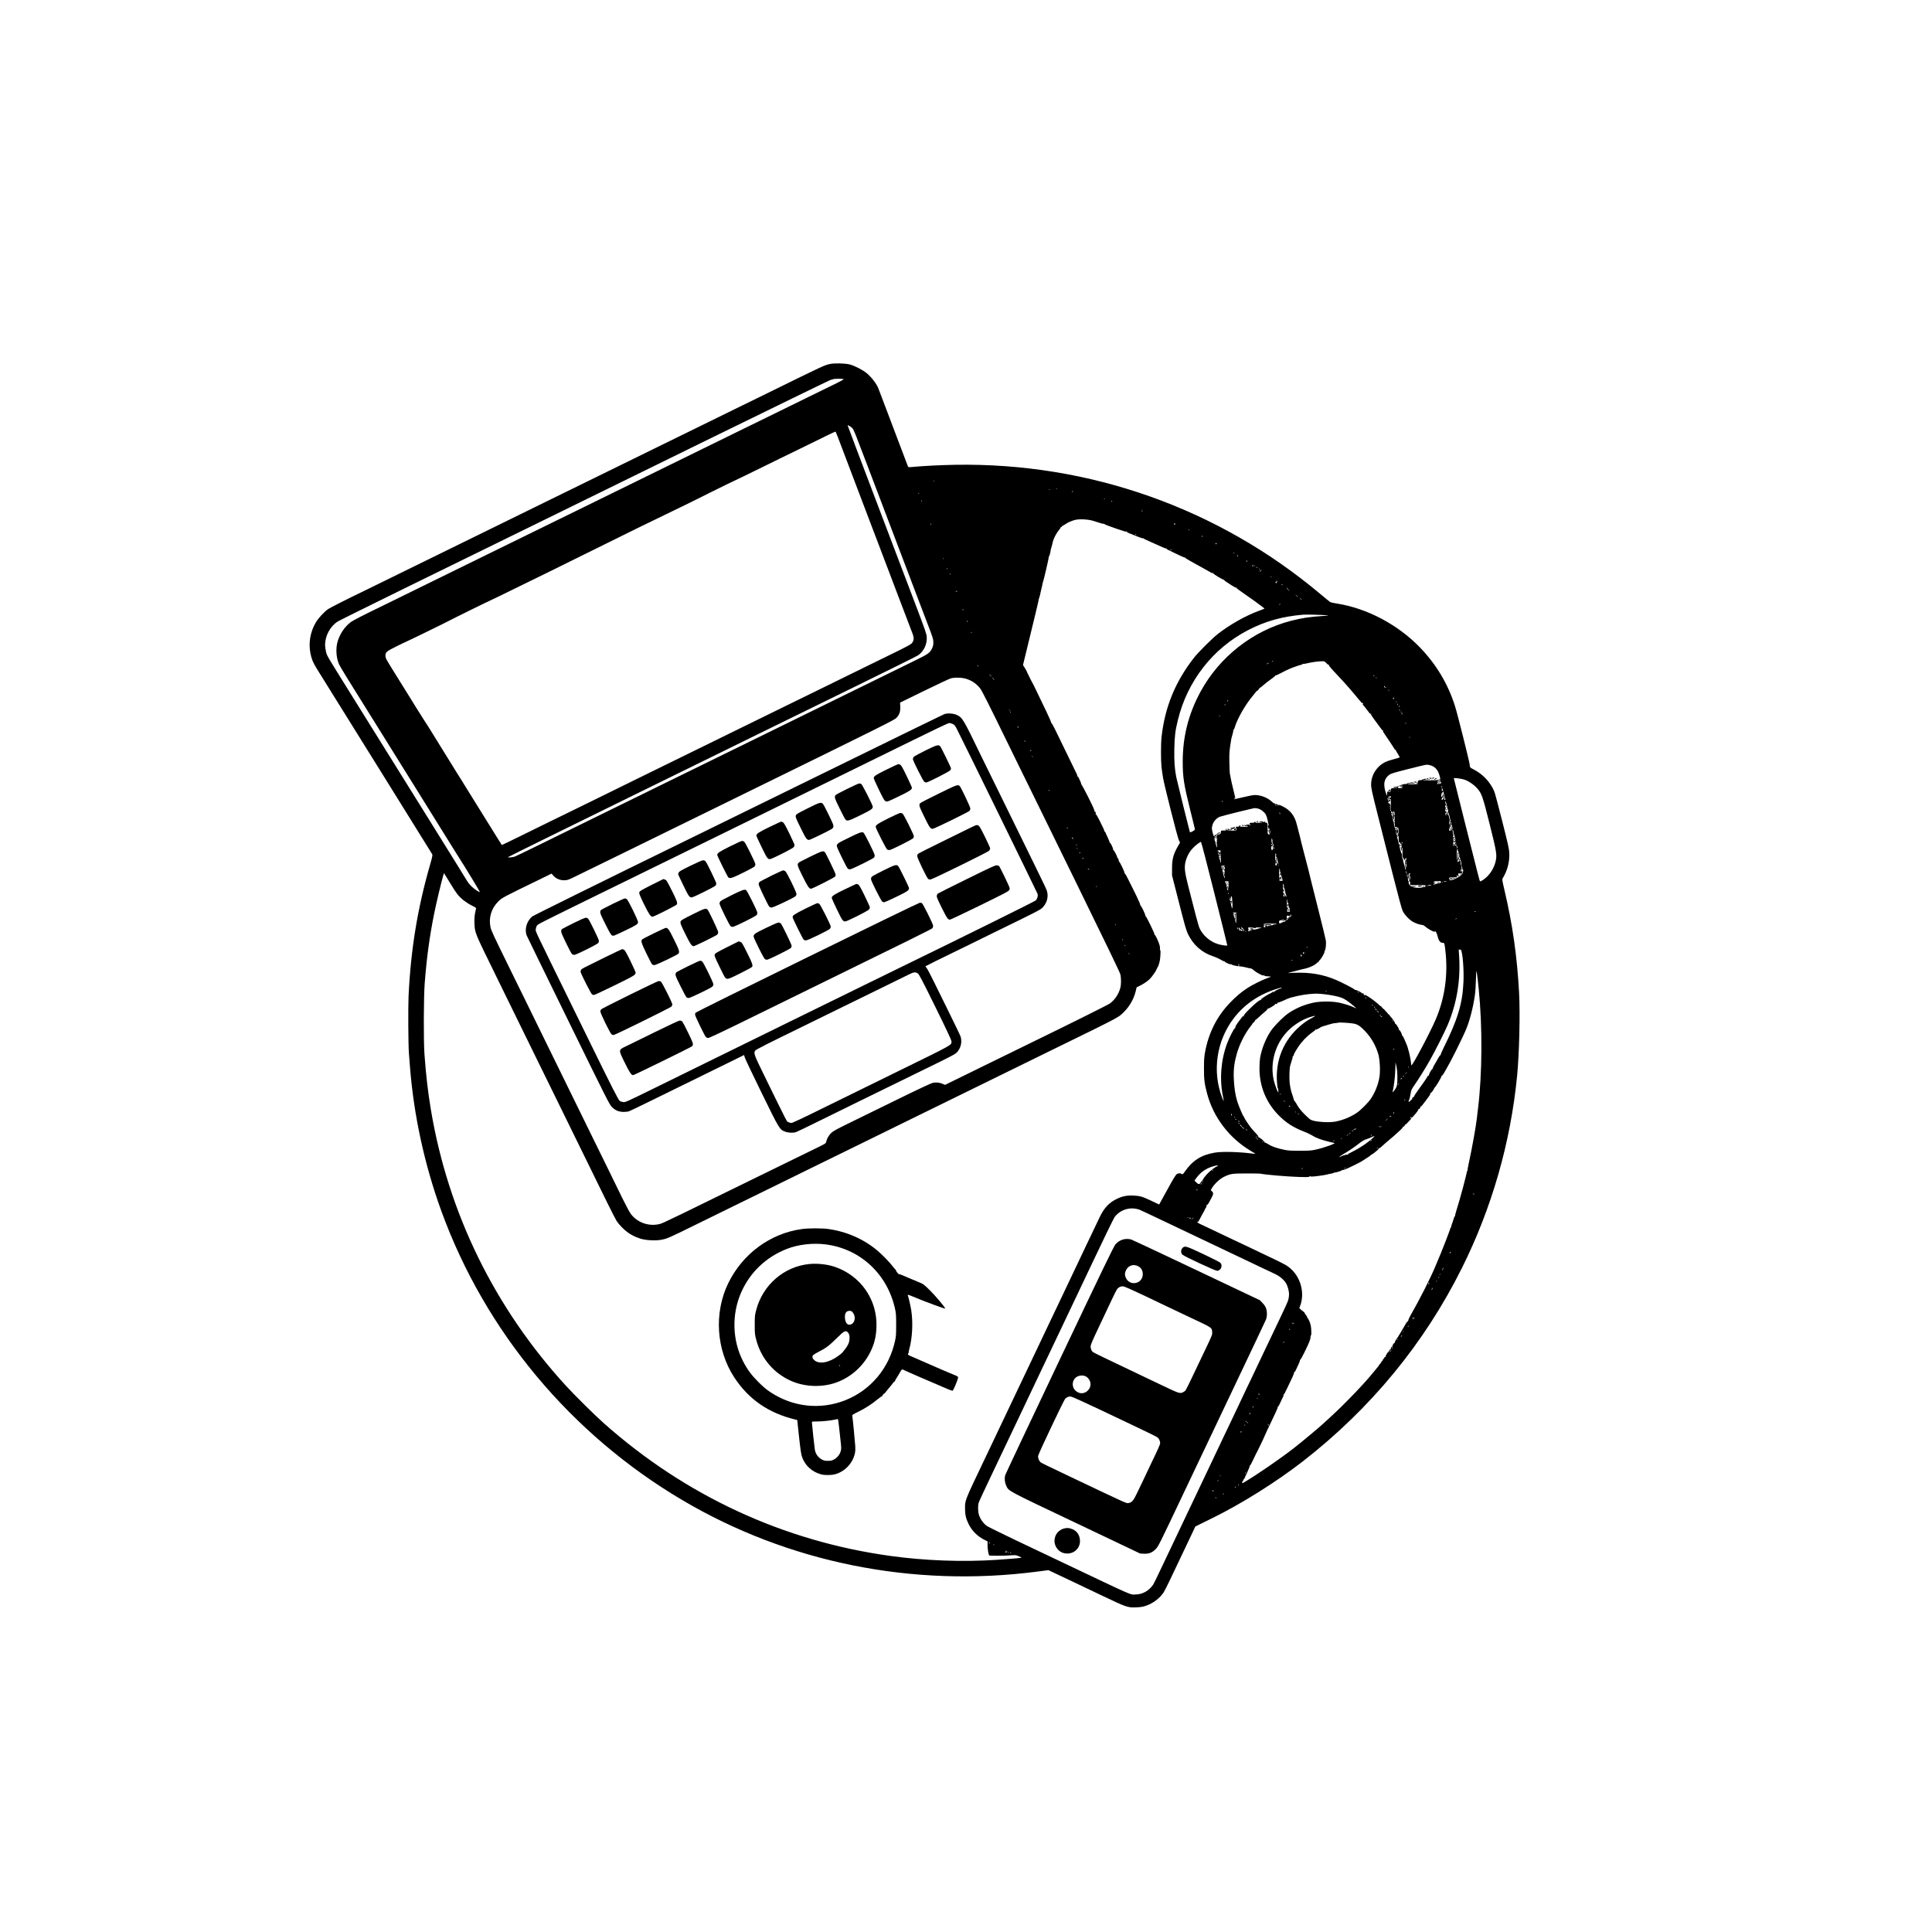 <?xml version="1.0" standalone="no"?>
<!DOCTYPE svg PUBLIC "-//W3C//DTD SVG 20010904//EN"
 "http://www.w3.org/TR/2001/REC-SVG-20010904/DTD/svg10.dtd">
<svg version="1.0" xmlns="http://www.w3.org/2000/svg"
 width="4000pt" height="4000pt" viewBox="0 0 4000 4000"
 preserveAspectRatio="xMidYMid meet">

<g transform="translate(0,4000) scale(0.1,-0.1)"
fill="#000000" stroke="none">
<path d="M17190 32465 c-126 -27 -85 -7 -1440 -673 -162 -79 -389 -191 -505
-247 -115 -56 -349 -171 -520 -255 -170 -84 -409 -201 -530 -260 -121 -59
-346 -169 -500 -245 -154 -76 -394 -193 -532 -261 -626 -307 -775 -380 -1028
-504 -148 -73 -373 -183 -500 -245 -126 -62 -365 -179 -530 -260 -165 -81
-408 -200 -540 -265 -555 -272 -747 -366 -1050 -515 -176 -86 -529 -260 -785
-385 -256 -125 -613 -301 -795 -390 -181 -89 -393 -193 -470 -230 -314 -151
-626 -310 -672 -341 -78 -53 -204 -188 -254 -275 -114 -194 -154 -419 -113
-634 22 -119 55 -200 133 -325 38 -60 167 -267 286 -460 120 -192 314 -503
430 -690 116 -187 463 -745 772 -1240 837 -1345 889 -1429 902 -1452 9 -18 1
-55 -43 -210 -260 -898 -401 -1757 -447 -2723 -11 -230 -6 -1029 7 -1185 2
-33 11 -148 20 -255 77 -1017 302 -2054 654 -3020 907 -2489 2680 -4615 4985
-5977 2191 -1295 4772 -1815 7346 -1482 l235 31 490 -232 c269 -128 543 -259
609 -290 528 -251 539 -255 724 -248 92 4 133 11 196 32 147 50 287 156 368
279 31 47 151 296 530 1097 l125 265 64 32 c35 18 160 79 278 137 608 298
1329 750 1881 1178 1406 1093 2514 2438 3293 3998 621 1244 1010 2597 1146
3985 45 464 64 1275 41 1721 -40 745 -134 1408 -302 2122 -46 196 -51 226 -39
245 99 159 147 344 138 530 -5 88 -25 178 -147 660 -77 307 -151 581 -163 610
-84 198 -241 364 -438 462 -65 33 -70 39 -70 86 0 44 -257 1069 -307 1224
-148 462 -386 858 -722 1208 -459 476 -1099 814 -1726 912 -60 9 -120 22 -132
28 -11 7 -104 82 -205 167 -2114 1779 -4786 2724 -7563 2677 -313 -6 -668 -24
-888 -45 -66 -7 -80 -6 -87 7 -4 9 -87 225 -183 481 -97 256 -230 609 -297
785 -67 176 -127 333 -133 350 -33 92 -140 232 -242 318 -79 67 -253 156 -355
182 -89 23 -314 29 -400 10z m273 -313 c12 -5 -28 -29 -145 -87 -90 -43 -345
-169 -568 -278 -223 -110 -490 -241 -595 -292 -104 -51 -320 -157 -480 -235
-159 -78 -384 -189 -500 -245 -115 -57 -349 -171 -520 -255 -170 -84 -409
-201 -530 -260 -121 -59 -355 -174 -520 -255 -495 -243 -847 -416 -1555 -763
-135 -66 -380 -186 -545 -267 -283 -139 -475 -233 -1020 -500 -126 -62 -356
-174 -510 -250 -713 -350 -843 -414 -1040 -510 -115 -56 -367 -180 -560 -275
-192 -95 -417 -205 -500 -245 -343 -166 -562 -278 -607 -311 -128 -94 -235
-251 -279 -410 -41 -143 -29 -330 30 -467 10 -24 83 -146 161 -273 79 -126
183 -294 233 -374 50 -80 232 -372 405 -650 173 -278 372 -597 442 -710 70
-113 269 -432 442 -710 173 -278 419 -674 547 -880 128 -206 243 -391 256
-410 130 -200 435 -703 430 -709 -10 -9 -122 67 -175 119 -31 30 -74 84 -95
120 -46 78 -197 320 -800 1290 -775 1245 -1211 1946 -1582 2540 -536 860 -511
818 -533 905 -11 43 -20 106 -20 139 1 194 106 390 265 490 28 18 682 342
1455 721 773 379 1902 932 2510 1230 608 298 2248 1103 3645 1788 1397 685
2563 1252 2590 1261 28 8 59 17 70 19 33 7 179 6 198 -1z m192 -1027 c24 -31
65 -132 295 -740 161 -426 280 -739 655 -1725 218 -575 414 -1090 435 -1145
21 -55 93 -244 160 -420 114 -296 123 -325 124 -390 0 -55 -5 -82 -26 -126
-43 -93 -78 -119 -321 -238 -122 -60 -366 -180 -542 -266 -176 -87 -414 -204
-530 -260 -335 -164 -1547 -758 -2055 -1008 -424 -208 -794 -390 -1065 -522
-126 -62 -347 -170 -490 -240 -143 -70 -363 -178 -490 -240 -126 -62 -383
-188 -570 -280 -187 -92 -416 -205 -510 -250 -93 -45 -336 -165 -540 -265
-203 -100 -433 -213 -510 -250 -77 -37 -329 -161 -560 -275 -231 -114 -438
-213 -460 -221 -37 -14 -131 -21 -141 -12 -2 3 1183 587 2633 1298 1451 712
2796 1371 2988 1466 193 94 908 445 1590 779 682 334 1258 620 1281 636 121
82 192 234 181 384 -4 61 -35 149 -225 650 -121 319 -488 1286 -816 2148 -328
863 -596 1573 -596 1578 0 18 79 -31 105 -66z m-217 -415 c72 -190 210 -554
307 -810 98 -256 208 -546 245 -645 38 -99 146 -382 240 -630 94 -247 246
-646 336 -885 236 -622 303 -799 324 -850 40 -101 34 -163 -22 -217 -18 -17
-121 -73 -228 -126 -107 -52 -357 -175 -555 -272 -366 -180 -654 -322 -1050
-515 -121 -59 -312 -152 -425 -208 -113 -55 -353 -173 -535 -262 -181 -89
-420 -206 -530 -260 -110 -54 -339 -166 -510 -250 -712 -350 -927 -455 -1050
-515 -71 -35 -292 -143 -490 -240 -434 -214 -869 -428 -1180 -580 -126 -62
-351 -172 -500 -245 -148 -73 -342 -167 -430 -210 -88 -43 -344 -168 -570
-280 -225 -111 -414 -202 -419 -203 -5 -1 -14 8 -21 19 -6 12 -22 39 -37 60
-14 22 -148 237 -298 479 -150 242 -297 478 -326 525 -29 47 -72 117 -96 155
-38 64 -95 154 -153 245 -12 19 -58 94 -102 165 -44 72 -162 263 -263 425
-101 162 -195 314 -209 338 -14 23 -69 108 -122 190 -52 81 -121 190 -153 242
-32 52 -77 125 -99 161 -23 36 -97 155 -165 265 -68 109 -179 289 -248 399
-109 176 -124 205 -124 243 0 80 16 94 223 197 104 52 197 97 208 100 22 7
840 406 879 429 44 26 857 426 865 426 6 0 269 128 769 374 241 119 440 216
442 216 2 0 325 159 716 354 870 432 1515 748 1698 834 167 78 891 434 930
457 28 17 558 275 720 350 58 27 243 118 413 202 169 84 309 153 311 153 2 0
179 86 393 191 663 327 748 368 754 361 4 -4 66 -162 137 -352z m1909 -676
c-3 -3 -12 -4 -19 -1 -8 3 -5 6 6 6 11 1 17 -2 13 -5z m2540 -150 c-3 -3 -12
-4 -19 -1 -8 3 -5 6 6 6 11 1 17 -2 13 -5z m-150 -20 c-3 -3 -12 -4 -19 -1 -8
3 -5 6 6 6 11 1 17 -2 13 -5z m478 -44 c3 -6 -1 -7 -9 -4 -18 7 -21 14 -7 14
6 0 13 -4 16 -10z m-3187 -45 c-3 -3 -9 2 -12 12 -6 14 -5 15 5 6 7 -7 10 -15
7 -18z m3849 -111 c-3 -3 -12 -4 -19 -1 -8 3 -5 6 6 6 11 1 17 -2 13 -5z
m-3789 -49 c-3 -3 -9 2 -12 12 -6 14 -5 15 5 6 7 -7 10 -15 7 -18z m3937 5 c3
-5 1 -10 -4 -10 -6 0 -11 5 -11 10 0 6 2 10 4 10 3 0 8 -4 11 -10z m630 -200
c3 -6 -1 -7 -9 -4 -18 7 -21 14 -7 14 6 0 13 -4 16 -10z m-1020 -204 c50 -15
116 -36 149 -47 32 -10 62 -16 66 -14 5 3 10 2 12 -3 4 -9 99 -46 263 -102
179 -60 181 -61 201 -54 14 4 15 3 6 -4 -10 -7 13 -20 85 -47 54 -21 129 -51
167 -67 39 -16 76 -26 83 -23 8 2 12 1 10 -3 -3 -4 72 -40 167 -81 94 -41 198
-87 231 -103 33 -16 65 -26 73 -23 7 2 10 0 7 -5 -3 -6 5 -14 20 -20 14 -5 98
-46 186 -90 88 -44 166 -77 172 -73 7 3 9 2 4 -2 -4 -5 48 -38 115 -75 68 -36
184 -101 258 -143 208 -119 209 -120 194 -95 -4 7 -3 8 5 4 6 -4 9 -11 7 -14
-7 -12 213 -144 226 -136 6 4 8 3 5 -3 -6 -10 11 -22 166 -120 73 -46 82 -50
71 -31 -4 7 -3 8 5 4 6 -4 9 -11 6 -15 -2 -5 73 -61 168 -126 94 -65 184 -128
198 -139 15 -12 70 -52 123 -91 53 -38 96 -72 96 -75 0 -3 -55 -25 -122 -49
-267 -97 -605 -288 -848 -480 -125 -100 -399 -373 -490 -489 -387 -497 -601
-1017 -671 -1637 -16 -140 -16 -487 -1 -630 7 -60 22 -162 33 -225 30 -171
293 -1208 323 -1276 l27 -59 -46 -80 c-93 -164 -120 -265 -119 -455 l0 -145
143 -560 c120 -470 149 -574 185 -650 111 -230 285 -385 524 -465 52 -17 123
-49 158 -71 36 -22 70 -36 76 -33 6 4 8 3 5 -3 -8 -13 117 -68 132 -59 6 4 11
3 11 -2 0 -12 96 -35 165 -39 33 -1 93 -12 134 -23 41 -11 84 -20 96 -20 12 0
41 -18 66 -40 24 -22 76 -56 115 -75 77 -38 89 -42 78 -22 -4 6 2 4 14 -7 15
-13 38 -19 81 -20 34 0 61 -4 61 -7 0 -3 -30 -16 -67 -28 -104 -36 -318 -142
-418 -208 -132 -88 -227 -167 -351 -295 -278 -287 -451 -628 -526 -1038 -17
-93 -21 -156 -21 -325 -1 -231 10 -323 64 -524 130 -491 454 -918 898 -1185
52 -31 97 -59 100 -63 3 -3 -14 -3 -39 1 -288 39 -648 49 -805 21 -276 -48
-453 -161 -614 -391 -42 -60 -44 -61 -70 -48 -35 19 -60 17 -96 -5 -24 -14
-69 -89 -198 -324 l-168 -305 -143 68 c-200 95 -249 111 -382 117 -137 7 -234
-12 -349 -67 -158 -76 -263 -186 -350 -365 -78 -163 -272 -568 -315 -660 -21
-44 -144 -305 -275 -580 -131 -275 -259 -545 -285 -600 -26 -55 -98 -206 -160
-335 -62 -129 -123 -257 -135 -285 -13 -27 -50 -106 -83 -175 -61 -129 -181
-381 -348 -732 -53 -112 -140 -295 -194 -408 -54 -113 -160 -335 -235 -495
-216 -456 -227 -477 -340 -715 -442 -926 -425 -885 -425 -1064 0 -128 19 -208
75 -322 71 -142 187 -257 336 -329 l56 -28 -1 -76 c-1 -73 19 -197 34 -214 9
-10 321 -9 459 2 88 6 97 5 154 -20 l61 -27 -34 -6 c-53 -9 -241 -24 -485 -41
-705 -46 -1485 -18 -2200 81 -2215 306 -4241 1244 -5935 2749 -183 162 -599
574 -779 770 -1481 1616 -2443 3582 -2800 5720 -63 377 -101 712 -133 1150
-20 275 -17 1179 5 1465 41 534 99 964 198 1455 37 188 149 655 184 774 l17
54 40 -64 c23 -35 74 -120 116 -189 41 -69 97 -153 124 -187 68 -85 180 -173
294 -230 82 -40 94 -50 90 -68 -29 -106 -38 -188 -33 -300 9 -203 -1 -177 432
-1060 325 -662 395 -805 617 -1260 130 -264 419 -853 643 -1310 224 -456 451
-920 505 -1030 97 -198 204 -417 543 -1107 96 -196 190 -378 208 -405 47 -69
154 -178 224 -228 79 -56 161 -97 265 -130 112 -36 322 -46 443 -21 111 22
171 49 632 276 226 111 583 287 795 390 212 103 547 268 745 365 639 315 947
466 1110 545 88 42 419 204 735 360 672 330 1037 509 1355 665 127 62 361 177
520 255 160 78 389 191 510 250 121 59 360 176 530 260 171 84 405 199 520
255 116 56 350 171 520 255 171 84 396 194 500 245 773 376 960 473 1030 532
151 127 263 304 307 485 l21 87 46 22 c80 36 184 106 227 151 51 52 145 189
138 200 -3 4 0 8 6 8 7 0 9 7 6 16 -3 8 -2 13 3 9 12 -7 50 108 58 172 12 102
14 209 3 193 -8 -12 -9 -9 -4 12 3 15 1 51 -6 80 -17 71 -90 229 -103 221 -6
-3 -7 -1 -3 5 9 15 -175 393 -187 385 -6 -3 -7 -1 -3 5 9 15 -91 225 -104 217
-5 -3 -7 0 -4 9 3 8 -6 36 -20 63 -14 26 -26 52 -26 56 0 5 -46 100 -101 210
-56 111 -116 230 -133 265 -18 35 -35 60 -40 55 -5 -4 -6 -3 -2 4 9 16 -104
254 -117 246 -6 -3 -7 -1 -4 4 8 12 -16 76 -25 68 -2 -3 -5 1 -5 7 -1 30 -74
169 -85 162 -7 -5 -8 -3 -3 6 10 16 -55 151 -68 143 -6 -3 -7 -2 -4 4 3 5 -14
51 -38 102 -25 51 -45 96 -45 100 0 5 -7 14 -15 21 -9 7 -13 15 -11 17 2 3
-10 35 -28 71 -19 37 -57 115 -86 174 -30 59 -58 104 -63 101 -6 -3 -7 -1 -3
6 10 15 -3 53 -15 45 -5 -3 -9 -2 -8 3 5 21 -24 87 -141 321 -70 138 -130 249
-135 245 -4 -5 -5 -3 -2 4 4 6 -4 33 -17 60 -14 27 -30 61 -35 76 -7 17 -15
25 -23 21 -7 -4 -8 -3 -4 4 4 7 -2 29 -12 50 -11 20 -34 66 -50 102 -27 57
-99 206 -395 812 -39 81 -75 144 -81 141 -5 -3 -6 -1 -3 5 4 5 -38 104 -94
219 -56 114 -141 293 -190 396 -49 103 -99 205 -112 225 -12 20 -36 66 -52
102 -16 36 -34 71 -39 79 -6 7 -11 20 -12 27 -1 8 -21 44 -43 80 l-41 65 59
242 c207 851 261 1074 265 1107 2 14 8 38 15 53 6 16 11 33 11 38 0 5 12 58
26 117 15 59 28 117 29 129 2 12 5 25 8 30 11 19 127 515 121 524 -3 5 -1 9 4
9 8 0 30 81 36 133 1 12 5 27 8 32 3 6 10 33 17 60 7 28 17 68 22 90 17 65 77
178 124 232 24 28 41 54 37 58 -4 3 0 5 8 3 8 -1 14 3 15 11 0 8 8 15 17 17 9
1 32 14 50 28 45 34 140 76 208 92 94 22 269 13 375 -20z m1698 -59 c4 3 7 4
7 1 0 -3 -8 -12 -17 -19 -10 -7 -15 -9 -11 -5 4 5 2 16 -5 25 -10 14 -10 14 4
4 9 -7 19 -10 22 -6z m-5060 -12 c-3 -9 -8 -14 -10 -11 -3 3 -2 9 2 15 9 16
15 13 8 -4z m5352 -123 c-3 -3 -11 0 -18 7 -9 10 -8 11 6 5 10 -3 15 -9 12
-12z m-1100 -92 c3 -6 -1 -7 -9 -4 -18 7 -21 14 -7 14 6 0 13 -4 16 -10z
m1370 -29 c3 -5 2 -12 -3 -15 -5 -3 -9 1 -9 9 0 17 3 19 12 6z m279 -153 c-5
-8 -1 -9 12 -4 14 5 16 4 7 -5 -13 -13 -37 -3 -28 12 4 5 8 9 11 9 3 0 2 -5
-2 -12z m-927 -133 c0 -8 -4 -12 -9 -9 -5 3 -6 10 -3 15 9 13 12 11 12 -6z
m1308 -73 c-3 -3 -11 0 -18 7 -9 10 -8 11 6 5 10 -3 15 -9 12 -12z m80 -61
c-6 -5 -25 10 -25 20 0 5 6 4 14 -3 8 -7 12 -15 11 -17z m-6098 -53 c-3 -8 -6
-5 -6 6 -1 11 2 17 5 13 3 -3 4 -12 1 -19z m6283 -43 c7 -9 8 -15 2 -15 -5 0
-12 7 -16 15 -3 8 -4 15 -2 15 2 0 9 -7 16 -15z m120 -90 c-10 -12 -10 -15 0
-15 8 0 11 -3 7 -6 -3 -3 -11 -3 -17 1 -8 5 -8 11 1 21 6 8 14 14 16 14 3 0 0
-7 -7 -15z m41 -12 c13 -16 12 -17 -3 -4 -17 13 -22 21 -14 21 2 0 10 -8 17
-17z m54 -33 c3 -6 -1 -7 -9 -4 -18 7 -21 14 -7 14 6 0 13 -4 16 -10z m-6417
-35 c-3 -3 -9 2 -12 12 -6 14 -5 15 5 6 7 -7 10 -15 7 -18z m6467 -3 c-3 -3
-11 0 -18 7 -9 10 -8 11 6 5 10 -3 15 -9 12 -12z m35 -15 c0 -2 -8 -11 -18
-20 -15 -14 -19 -15 -19 -2 0 8 4 12 8 9 4 -2 10 0 14 6 6 10 15 14 15 7z
m-6442 -92 c-3 -3 -9 2 -12 12 -6 14 -5 15 5 6 7 -7 10 -15 7 -18z m6643 -52
c13 -16 12 -17 -3 -4 -17 13 -22 21 -14 21 2 0 10 -8 17 -17z m114 -83 c-3 -5
0 -10 7 -10 8 0 6 -5 -5 -11 -9 -6 -15 -14 -12 -20 10 -15 -1 -10 -15 7 -11
12 -11 15 0 12 8 -2 15 3 16 10 3 19 4 22 10 22 3 0 2 -4 -1 -10z m120 -80 c3
-6 -1 -7 -9 -4 -18 7 -21 14 -7 14 6 0 13 -4 16 -10z m104 -74 c9 -11 9 -16
-1 -22 -7 -4 -10 -4 -6 1 4 4 3 14 -3 22 -6 7 -9 13 -6 13 2 0 10 -6 16 -14z
m36 -44 c-3 -3 -11 0 -18 7 -9 10 -8 11 6 5 10 -3 15 -9 12 -12z m-6875 -17
c0 -2 -9 -3 -19 -2 -11 0 -18 5 -15 9 4 6 34 0 34 -7z m7053 -114 c-2 -3 -16
8 -31 24 l-27 28 31 -24 c17 -13 30 -26 27 -28z m62 -41 c10 -11 16 -20 13
-20 -3 0 -13 9 -23 20 -10 11 -16 20 -13 20 3 0 13 -9 23 -20z m-430 -110 c-3
-5 -12 -10 -18 -10 -7 0 -6 4 3 10 19 12 23 12 15 0z m-6561 -116 c3 -8 2 -12
-4 -9 -6 3 -10 10 -10 16 0 14 7 11 14 -7z m7526 -113 c48 -6 37 -8 -80 -14
-256 -15 -442 -43 -665 -101 -789 -205 -1478 -746 -1869 -1466 -248 -456 -368
-925 -369 -1440 0 -335 21 -471 158 -1022 52 -208 95 -383 95 -390 0 -19 -99
-72 -105 -56 -11 33 -266 1062 -280 1131 -36 178 -47 343 -42 592 6 264 18
370 72 590 196 814 726 1493 1459 1871 358 184 700 280 1136 318 61 5 421 -4
490 -13z m-7436 -127 c3 -8 2 -12 -4 -9 -6 3 -10 10 -10 16 0 14 7 11 14 -7z
m84 -239 c-3 -3 -9 2 -12 12 -6 14 -5 15 5 6 7 -7 10 -15 7 -18z m6237 -585
c-3 -5 -12 -10 -18 -10 -7 0 -6 4 3 10 19 12 23 12 15 0z m1107 -41 c23 -25
42 -38 49 -33 7 4 9 3 5 -4 -3 -6 0 -16 7 -24 7 -7 22 -26 35 -42 12 -16 82
-92 156 -170 135 -143 266 -292 411 -469 44 -54 81 -93 83 -87 2 5 8 7 14 4 6
-4 5 -10 -3 -15 -11 -6 -8 -14 12 -36 14 -15 52 -63 84 -106 43 -59 60 -75 67
-65 7 10 8 8 4 -5 -4 -12 15 -44 57 -100 34 -45 89 -119 121 -164 33 -46 61
-83 63 -83 2 0 1 5 -3 12 -4 7 -3 8 5 4 6 -4 8 -12 5 -18 -4 -5 3 -23 14 -38
40 -54 222 -329 228 -345 3 -8 11 -12 18 -8 6 3 8 3 4 -1 -4 -5 13 -39 38 -77
24 -38 44 -73 44 -78 0 -4 -55 -22 -122 -39 -159 -41 -234 -79 -313 -156 -102
-100 -157 -231 -158 -371 0 -70 17 -148 141 -640 78 -308 219 -864 312 -1235
111 -440 181 -697 200 -738 37 -80 141 -189 218 -230 62 -33 151 -62 190 -62
14 0 43 -17 70 -41 44 -39 152 -99 179 -99 6 0 14 6 16 13 4 7 6 6 6 -4 1 -9
7 -19 14 -22 7 -3 21 -40 31 -83 22 -91 55 -134 104 -134 37 0 39 -4 56 -153
59 -495 -8 -984 -196 -1426 -116 -273 -488 -975 -506 -956 -3 3 -6 17 -7 32
-9 118 -59 328 -101 418 -7 17 -27 62 -43 100 -17 39 -35 69 -41 67 -6 -1 -9
2 -5 7 9 16 -44 113 -57 105 -7 -4 -8 -3 -4 5 10 15 -62 133 -76 125 -7 -4 -8
-2 -4 5 7 10 -57 107 -89 136 -6 6 -19 23 -29 38 -9 16 -22 25 -28 21 -7 -4
-8 -3 -4 4 4 7 2 12 -3 12 -6 0 -11 7 -11 16 0 8 -4 12 -10 9 -5 -3 -10 -2
-10 2 0 13 -62 78 -72 75 -4 -1 -7 4 -6 10 2 7 -3 12 -10 10 -8 -1 -11 2 -7 8
3 5 -5 14 -18 19 -14 6 -26 13 -28 18 -7 15 -114 101 -203 162 -62 42 -93 58
-101 51 -14 -12 -25 -3 -19 15 6 14 -23 28 -38 18 -6 -3 -8 -2 -5 4 8 13 -120
76 -136 67 -7 -4 -9 -4 -5 0 8 9 -97 67 -287 160 -273 134 -538 196 -847 197
-85 0 -179 -2 -209 -5 -46 -5 -50 -4 -24 5 17 5 42 12 56 15 15 3 66 16 115
30 49 13 100 26 114 29 117 20 246 76 293 126 10 10 23 19 29 19 6 0 9 2 6 5
-3 3 12 23 33 45 40 42 104 164 94 179 -3 5 -1 11 5 13 16 5 30 138 21 203 -5
33 -78 330 -161 660 -84 330 -158 628 -166 662 -12 58 -31 134 -136 533 -38
146 -57 222 -78 315 -5 22 -16 65 -25 95 -8 30 -24 93 -36 140 -44 180 -133
295 -286 372 -69 34 -85 39 -98 28 -8 -7 -18 -10 -22 -6 -3 3 -1 6 5 6 7 0 12
4 12 9 0 5 -19 11 -42 15 -30 5 -55 19 -89 51 -85 80 -227 135 -349 135 -32 0
-134 -19 -240 -45 -186 -45 -227 -53 -180 -33 24 10 24 10 5 18 -18 8 -18 9
-2 9 12 1 16 5 10 14 -4 6 -9 20 -10 30 -2 10 -19 80 -37 155 -19 75 -40 169
-46 207 -6 39 -14 77 -17 85 -3 8 -8 110 -10 225 -5 207 -1 250 41 505 2 8 13
47 24 86 12 40 19 80 16 90 -4 13 -3 15 3 7 6 -8 13 3 23 35 56 193 228 493
391 682 32 37 56 70 53 74 -2 3 -1 4 3 1 10 -7 73 56 67 67 -3 5 -1 7 4 6 5
-2 22 8 38 22 83 72 146 122 214 169 41 29 74 57 72 63 -1 5 2 7 7 4 5 -3 56
19 113 50 56 30 135 69 173 85 80 35 241 89 262 89 8 0 11 5 7 12 -4 7 -3 8 5
4 7 -5 42 -1 79 8 97 24 237 44 312 45 63 1 65 0 102 -40z m-1206 -4 c-11 -8
-25 -15 -30 -15 -6 1 0 7 14 15 32 19 40 18 16 0z m-6001 -55 c3 -6 -1 -7 -9
-4 -18 7 -21 14 -7 14 6 0 13 -4 16 -10z m255 -195 c13 -14 21 -25 18 -25 -2
0 -15 11 -28 25 -13 14 -21 25 -18 25 2 0 15 -11 28 -25z m7944 -3 c3 -5 -1
-9 -9 -9 -8 0 -12 4 -9 9 3 4 7 8 9 8 2 0 6 -4 9 -8z m51 -50 c-3 -3 -11 0
-18 7 -9 10 -8 11 6 5 10 -3 15 -9 12 -12z m-8498 -17 c118 -37 214 -104 289
-202 33 -42 189 -352 509 -1008 51 -104 157 -320 235 -480 78 -159 200 -407
270 -550 70 -143 519 -1059 998 -2036 529 -1079 877 -1799 886 -1836 20 -77
21 -211 1 -286 -33 -127 -114 -248 -215 -322 -42 -31 -810 -413 -1645 -820
-104 -51 -545 -266 -979 -479 l-789 -387 -50 21 c-64 28 -139 35 -206 21 -32
-7 -329 -146 -760 -358 -388 -190 -838 -410 -999 -489 -230 -113 -303 -153
-342 -190 -50 -47 -92 -120 -105 -184 -7 -34 -12 -37 -209 -133 -110 -53 -379
-185 -596 -291 -2415 -1184 -2568 -1259 -2639 -1277 -221 -57 -460 25 -597
203 -26 33 -103 176 -181 335 -74 153 -193 395 -263 538 -262 534 -391 798
-525 1070 -76 154 -188 384 -250 510 -195 399 -358 730 -505 1030 -143 290
-284 579 -495 1010 -62 127 -190 388 -285 580 -355 723 -390 798 -405 870 -41
194 17 387 160 530 76 77 87 83 878 467 l227 111 35 -41 c53 -61 132 -96 219
-97 64 0 81 5 171 46 55 26 1578 771 3385 1658 3143 1541 3287 1613 3332 1661
61 66 81 126 77 232 l-4 81 499 244 c274 134 522 250 550 258 87 23 232 19
323 -10z m563 0 c13 -14 21 -25 18 -25 -2 0 -15 11 -28 25 -13 14 -21 25 -18
25 2 0 15 -11 28 -25z m8098 -157 c-2 -7 2 -12 9 -13 6 0 14 -3 18 -7 9 -9
-17 -5 -33 5 -7 5 -10 13 -7 18 9 13 15 11 13 -3z m93 -85 c13 -16 12 -17 -3
-4 -17 13 -22 21 -14 21 2 0 10 -8 17 -17z m100 -156 c-6 -8 -7 -18 -3 -23 4
-4 -1 -2 -10 5 -19 14 -25 26 -9 16 5 -3 12 -1 16 5 3 5 9 10 12 10 3 0 0 -6
-6 -13z m-3440 -64 c-12 -20 -14 -14 -5 12 4 9 9 14 11 11 3 -2 0 -13 -6 -23z
m3499 -7 c0 -2 -8 -10 -17 -17 -16 -13 -17 -12 -4 4 13 16 21 21 21 13z m25
-56 c3 -5 1 -10 -4 -10 -6 0 -11 5 -11 10 0 6 2 10 4 10 3 0 8 -4 11 -10z
m-3575 -10 c0 -5 -5 -10 -11 -10 -5 0 -7 5 -4 10 3 6 8 10 11 10 2 0 4 -4 4
-10z m3604 -36 c3 -8 2 -12 -4 -9 -6 3 -10 10 -10 16 0 14 7 11 14 -7z m-8063
-81 c13 -16 12 -17 -3 -4 -17 13 -22 21 -14 21 2 0 10 -8 17 -17z m8073 1 c3
-8 2 -12 -4 -9 -6 3 -10 10 -10 16 0 14 7 11 14 -7z m-8056 -49 c-3 -3 -9 2
-12 12 -6 14 -5 15 5 6 7 -7 10 -15 7 -18z m8083 2 c-10 -9 -11 -8 -5 6 3 10
9 15 12 12 3 -3 0 -11 -7 -18z m23 -22 c-4 -8 -11 -15 -16 -15 -6 0 -5 6 2 15
7 8 14 15 16 15 2 0 1 -7 -2 -15z m-3783 -58 c-10 -9 -11 -8 -5 6 3 10 9 15
12 12 3 -3 0 -11 -7 -18z m3860 -144 c13 -16 12 -17 -3 -4 -17 13 -22 21 -14
21 2 0 10 -8 17 -17z m-8026 -72 c3 -5 0 -13 -6 -17 -7 -4 -9 -3 -5 4 3 5 0
13 -6 15 -9 4 -10 6 -1 6 6 1 14 -3 18 -8z m8102 -223 c-3 -8 -6 -5 -6 6 -1
11 2 17 5 13 3 -3 4 -12 1 -19z m-7963 -74 c3 -8 2 -12 -4 -9 -6 3 -10 10 -10
16 0 14 7 11 14 -7z m120 -204 c-6 -6 -10 -3 -10 10 0 13 4 16 10 10 7 -7 7
-13 0 -20z m37 -117 c13 -16 12 -17 -3 -4 -17 13 -22 21 -14 21 2 0 10 -8 17
-17z m8218 -174 c102 -22 168 -90 202 -207 23 -80 24 -96 5 -89 -7 3 -19 0
-25 -6 -8 -8 -66 -13 -174 -14 -91 -1 -155 2 -147 7 7 4 36 6 64 3 28 -3 62 0
76 6 20 8 12 9 -34 4 -46 -5 -57 -3 -51 7 5 9 2 11 -11 7 -11 -4 -31 -9 -46
-13 -16 -3 -26 -10 -23 -14 2 -4 -6 -5 -19 -3 -33 7 -68 -14 -61 -36 3 -12 -3
-21 -22 -29 l-28 -12 28 6 c17 3 26 1 23 -5 -3 -5 -56 -9 -117 -8 -66 0 -105
4 -96 9 20 11 105 13 137 4 22 -6 21 -5 -5 11 -16 9 -34 16 -38 15 -5 -2 -21
-4 -35 -6 -46 -6 -82 -18 -82 -27 0 -5 -7 -6 -15 -2 -19 7 -93 -13 -143 -39
-20 -10 -50 -18 -67 -18 -16 0 -37 -5 -45 -11 -12 -9 -11 -10 8 -6 12 3 22 1
22 -4 0 -5 -16 -9 -36 -7 -37 2 -56 -14 -46 -40 3 -10 0 -13 -9 -10 -8 3 -13
12 -11 19 2 9 -4 7 -17 -5 -26 -24 -27 -40 -2 -27 14 8 22 7 30 -3 9 -11 4
-13 -29 -10 l-40 3 0 -42 0 -42 -15 29 c-24 46 -45 140 -45 203 0 81 35 150
100 198 43 32 81 43 381 119 421 106 388 100 458 85z m712 -298 c87 -27 201
-103 267 -177 99 -110 117 -162 263 -744 150 -600 157 -645 120 -790 -27 -106
-87 -213 -164 -291 -65 -65 -144 -117 -156 -103 -5 5 -28 90 -53 189 -25 99
-145 574 -267 1056 -121 482 -221 880 -221 884 0 14 142 -3 211 -24z m-487
-16 c3 3 2 -1 -4 -7 -12 -15 -13 -31 -1 -24 14 9 22 -24 10 -42 -10 -16 -10
-16 -5 0 3 12 1 15 -10 11 -7 -3 -14 -10 -14 -16 0 -6 -2 -8 -4 -6 -3 3 -1 21
3 42 7 29 6 37 -5 37 -9 0 -12 -8 -8 -28 4 -19 1 -32 -10 -41 -14 -12 -16 -10
-16 8 0 11 5 21 10 21 6 0 10 5 10 11 0 5 -4 7 -10 4 -16 -10 -12 7 7 27 11
12 20 15 28 8 6 -5 15 -8 19 -5z m-787 -121 c2 -7 -9 -17 -24 -23 l-28 -11 28
5 c19 4 26 2 22 -5 -8 -14 -104 -9 -99 5 12 32 93 54 101 29z m823 -15 c0 -6
-4 -7 -10 -4 -5 3 -10 11 -10 16 0 6 5 7 10 4 6 -3 10 -11 10 -16z m-945 -19
c-3 -5 -10 -10 -16 -10 -5 0 -9 5 -9 10 0 6 7 10 16 10 8 0 12 -4 9 -10z m961
-68 c-4 -3 -6 1 -7 9 0 8 -4 6 -9 -6 -6 -15 -8 -8 -8 25 l1 45 14 -34 c8 -18
12 -36 9 -39z m-8153 13 c-3 -9 -8 -14 -10 -11 -3 3 -2 9 2 15 9 16 15 13 8
-4z m8165 -32 c-2 -12 14 -84 28 -125 12 -33 11 -38 -3 -38 -9 0 -13 6 -9 15
3 8 0 28 -6 43 -6 15 -10 36 -9 47 3 20 3 20 -12 0 -9 -11 -14 -22 -12 -25 2
-3 -3 -11 -11 -18 -12 -11 -14 -4 -13 45 1 52 2 54 9 23 l7 -35 2 32 c1 26 7
35 29 42 1 1 1 -2 0 -6z m-1108 -95 c0 -9 4 -8 10 2 8 13 10 13 10 -2 0 -23
-20 -34 -31 -17 -12 19 -11 29 1 29 6 0 10 -6 10 -12z m-10 -47 c0 -10 4 -11
13 -3 9 8 12 -10 14 -86 1 -96 -7 -142 -20 -108 -4 10 -3 15 3 11 6 -4 10 10
10 35 0 23 -4 39 -9 36 -4 -3 -6 7 -4 22 3 25 3 26 -6 5 -6 -13 -13 -23 -16
-23 -4 0 -4 4 0 9 3 5 1 12 -5 16 -14 9 -13 25 3 25 7 0 18 10 26 21 11 19 11
21 -3 16 -11 -5 -16 -1 -16 13 0 10 -4 22 -10 25 -5 3 -10 14 -10 23 0 13 2
13 15 -4 8 -10 15 -25 15 -33z m1120 27 c0 -13 -4 -27 -8 -33 -8 -11 -44 -17
-38 -6 1 3 6 15 11 26 l7 20 9 -20 c8 -16 8 -15 4 8 -3 15 -1 27 5 27 5 0 10
-10 10 -22z m-1140 -56 c0 -29 -9 -25 -15 7 -2 11 -7 27 -11 34 -5 8 -2 8 9
-2 9 -7 17 -25 17 -39z m-3436 -28 c3 -8 2 -12 -4 -9 -6 3 -10 10 -10 16 0 14
7 11 14 -7z m4631 -42 c3 -17 9 -42 14 -55 6 -14 7 -28 4 -31 -3 -3 -1 -11 5
-18 14 -17 17 -49 7 -71 -5 -11 -3 -23 5 -30 10 -10 12 -8 7 6 -4 11 -3 16 4
12 5 -4 7 -15 4 -26 -4 -10 -2 -19 3 -19 8 0 23 -56 24 -87 0 -5 4 -15 9 -25
6 -11 4 -18 -7 -22 -12 -4 -14 -14 -9 -36 4 -17 2 -30 -3 -30 -12 0 -13 50 0
73 5 9 6 22 2 29 -4 6 -8 27 -10 46 -2 19 -12 43 -24 54 -11 10 -20 26 -20 34
0 22 -27 48 -33 31 -2 -6 -4 8 -3 33 1 27 6 45 13 45 6 0 15 3 19 7 3 4 -3 6
-15 3 -17 -3 -21 1 -21 23 1 26 1 26 15 8 17 -23 20 -14 4 16 -13 24 -22 101
-9 77 5 -9 12 -30 15 -47z m-3525 -32 c6 -11 8 -20 6 -20 -3 0 -10 9 -16 20
-6 11 -8 20 -6 20 3 0 10 -9 16 -20z m2358 -35 c-3 -3 -9 2 -12 12 -6 14 -5
15 5 6 7 -7 10 -15 7 -18z m-2716 -41 c56 -19 123 -74 147 -123 17 -34 41
-121 47 -168 1 -11 5 -32 9 -45 5 -18 4 -20 -4 -8 -15 22 -8 -50 8 -76 10 -17
11 -15 6 11 -5 26 -4 27 4 7 13 -27 4 -53 -15 -45 -8 3 -14 0 -14 -6 0 -6 6
-10 13 -8 8 1 11 -10 10 -33 -2 -32 -1 -33 8 -11 5 14 8 30 5 38 -3 7 -2 15 3
17 9 6 11 -19 4 -56 -5 -31 -33 -39 -34 -10 0 14 -2 14 -9 -3 -5 -12 -7 27 -5
97 3 124 -4 145 -41 132 -14 -4 -15 -3 -6 4 11 7 11 10 -2 15 -9 4 -23 4 -32
0 -9 -3 -19 -1 -23 6 -5 7 -19 9 -39 5 -40 -8 -42 -22 -3 -16 16 2 31 0 34 -5
3 -4 -31 -8 -74 -8 -44 0 -75 1 -69 3 19 7 10 20 -10 15 -11 -3 -20 -9 -20
-13 0 -5 -12 -7 -27 -5 -16 2 -36 1 -45 -1 -21 -6 -24 -30 -5 -37 7 -2 8 -8 3
-13 -5 -5 -11 -4 -13 4 -6 15 -26 15 -77 1 -28 -8 -35 -13 -25 -19 7 -5 18 -5
24 -1 5 5 19 5 30 1 l20 -7 -20 -6 c-29 -9 -155 -6 -155 4 0 5 5 9 12 9 6 0 9
3 5 6 -3 3 -15 3 -28 -1 -17 -6 -19 -9 -8 -16 9 -5 -1 -7 -28 -5 -40 3 -41 3
-32 -21 22 -58 17 -61 -83 -59 -99 3 -140 12 -116 27 9 6 9 9 1 9 -18 0 -27
-21 -12 -31 8 -4 -7 -6 -36 -4 -56 5 -75 -6 -69 -41 4 -20 0 -24 -18 -24 -18
0 -20 -2 -8 -10 10 -6 4 -8 -20 -7 -31 2 -35 0 -32 -22 3 -16 -1 -22 -10 -19
-7 3 -18 -1 -25 -8 -18 -17 -16 -29 2 -14 8 6 18 9 23 6 12 -7 12 -98 0 -113
-6 -7 -6 -13 -1 -13 5 0 9 -20 9 -45 1 -46 -3 -53 -11 -19 -2 11 -8 34 -14 52
-5 17 -7 32 -4 32 3 0 1 6 -5 13 -19 23 -23 95 -6 112 9 8 21 12 27 8 6 -4 8
0 4 9 -3 9 -1 20 5 26 6 6 17 8 26 5 10 -4 13 -2 8 5 -5 8 2 12 20 12 29 0 28
10 -2 14 -10 2 -37 -15 -60 -36 -24 -22 -46 -39 -51 -39 -10 1 -42 125 -43
162 0 14 7 49 16 78 19 65 91 142 150 161 91 30 692 179 725 179 19 1 56 -6
81 -15z m2738 -30 c0 -8 -4 -12 -10 -9 -5 3 -10 10 -10 16 0 5 5 9 10 9 6 0
10 -7 10 -16z m39 -52 c14 -34 17 -79 6 -116 -6 -21 -5 -28 5 -24 7 2 14 19
15 36 4 51 13 49 13 -2 -1 -25 -5 -46 -10 -46 -4 0 -3 -9 4 -20 11 -17 10 -22
-2 -30 -8 -5 -10 -10 -4 -10 7 0 12 -6 11 -12 0 -7 1 -27 1 -45 2 -28 5 -31
27 -27 25 4 26 4 11 -24 -8 -16 -12 -32 -9 -36 4 -3 2 -6 -4 -6 -6 0 -14 7
-17 16 -3 8 -2 12 4 9 6 -3 10 1 10 10 0 9 -4 14 -9 10 -5 -3 -12 3 -15 12
-11 38 -19 79 -19 105 0 16 -4 25 -10 21 -6 -3 -7 -1 -3 6 4 6 2 18 -4 26 -9
11 -9 23 -2 44 13 36 -2 101 -22 101 -21 0 -26 26 -6 27 11 1 23 -9 29 -25z
m31 11 c0 -10 3 -28 6 -40 4 -14 2 -23 -5 -23 -6 0 -11 9 -11 21 0 11 -5 29
-10 40 -8 15 -7 19 5 19 8 0 15 -8 15 -17z m-2367 -23 c3 -11 1 -18 -4 -14 -5
3 -9 12 -9 20 0 20 7 17 13 -6z m3447 -2 c0 -19 -2 -20 -10 -8 -8 13 -10 13
-10 -2 0 -9 8 -19 18 -21 15 -4 15 -5 0 -6 -22 -1 -31 14 -23 39 9 27 25 25
25 -2z m-1126 -14 c7 -19 8 -59 1 -52 -3 3 -7 15 -10 27 -2 11 -7 26 -10 31
-3 6 -2 10 3 10 6 0 13 -7 16 -16z m1217 -215 c-9 -25 -8 -38 4 -62 8 -17 15
-40 14 -51 0 -17 -2 -16 -11 7 -10 28 -29 32 -34 9 -1 -7 0 -8 3 -2 6 13 23 3
23 -13 0 -7 -10 -13 -21 -14 -19 -2 -21 2 -15 30 4 18 10 33 15 35 5 2 7 11 4
21 -3 11 1 29 8 42 9 17 9 24 0 27 -6 2 -11 11 -11 20 0 15 1 15 16 0 14 -14
15 -22 5 -49z m22 -34 c3 -16 8 -38 12 -47 13 -32 -2 -19 -19 16 -9 19 -13 42
-10 51 8 20 11 17 17 -20z m-7959 -41 c3 -8 2 -12 -4 -9 -6 3 -10 10 -10 16 0
14 7 11 14 -7z m6851 -50 c1 -34 -4 -72 -12 -92 -8 -19 -12 -37 -9 -40 3 -2
10 6 15 19 7 18 9 5 8 -49 -1 -72 8 -94 37 -88 6 2 8 1 4 -1 -14 -8 -9 -23 7
-23 12 0 14 -7 9 -26 -5 -19 -4 -25 5 -20 6 4 11 2 11 -3 0 -6 -4 -11 -9 -11
-5 0 -9 -10 -9 -22 0 -13 -1 -29 -3 -37 -2 -7 2 -16 10 -18 9 -4 11 0 6 16 -3
11 -2 29 4 38 7 13 9 -15 8 -90 -2 -93 1 -111 16 -121 9 -7 17 -21 17 -31 0
-14 3 -15 15 -5 8 7 15 19 15 26 0 29 15 12 17 -19 1 -25 0 -28 -7 -12 -6 17
-9 13 -15 -20 -12 -60 -10 -87 11 -165 5 -17 3 -22 -4 -15 -6 6 -13 26 -16 46
-3 20 -10 48 -16 63 -10 26 -21 75 -24 106 0 8 -5 18 -10 21 -5 4 -9 26 -9 50
0 24 -4 47 -9 50 -11 7 -48 146 -40 153 2 3 0 11 -6 18 -5 7 -13 31 -17 53 -4
22 -14 61 -22 87 -11 34 -12 51 -4 66 6 11 8 28 4 38 -4 10 -2 15 3 11 5 -3 9
13 9 38 0 43 -14 54 -16 12 0 -21 -1 -21 -8 -2 -8 19 15 72 26 61 3 -3 6 -31
8 -62z m1137 -29 c1 -17 5 -34 9 -40 4 -5 9 -23 12 -40 3 -16 10 -44 15 -61 8
-26 7 -33 -9 -42 -11 -7 -19 -17 -19 -23 0 -5 4 -8 9 -4 15 9 22 -27 12 -60
l-9 -30 -1 28 c-1 15 -6 27 -12 27 -7 0 -9 -10 -5 -25 4 -14 2 -25 -3 -25 -10
0 -7 76 5 104 4 11 4 17 -2 14 -5 -4 -9 9 -9 27 -1 26 2 31 12 23 10 -8 13 -6
13 6 0 9 -7 16 -15 16 -8 0 -15 7 -15 16 0 9 5 12 12 8 7 -5 8 -3 4 5 -5 7
-10 27 -12 44 -3 18 -7 43 -10 57 -4 18 -2 22 5 15 6 -6 12 -24 13 -40z
m-1178 -16 c-3 -6 0 -15 7 -20 11 -6 11 -11 1 -21 -9 -9 -12 -9 -13 3 -1 7 -2
29 -4 48 -2 26 -1 31 7 18 5 -10 6 -22 2 -28z m-6690 -128 c-5 -6 -34 20 -34
30 0 5 8 1 18 -8 10 -10 17 -20 16 -22z m4121 -35 c4 -28 2 -36 -7 -31 -7 4
-4 -1 6 -9 18 -14 32 -91 15 -80 -4 2 -9 -2 -12 -9 -3 -9 3 -13 15 -13 12 1
23 -4 25 -10 2 -6 -3 -11 -11 -11 -8 0 -12 5 -9 10 4 6 1 7 -6 2 -7 -4 -11
-15 -8 -24 3 -11 -2 -17 -14 -18 -16 -2 -19 6 -19 45 0 28 4 42 8 34 6 -9 12
-6 20 12 8 19 7 27 -7 42 -11 13 -17 35 -16 66 0 54 13 50 20 -6z m3794 -28
c-1 -1 3 -14 10 -28 11 -24 11 -24 -3 -6 -15 18 -23 57 -10 44 3 -4 5 -8 3
-10z m-4996 -1066 c147 -587 268 -1071 267 -1075 0 -12 -105 1 -185 24 -172
50 -326 184 -395 343 -19 46 -101 354 -230 866 -72 283 -83 380 -56 495 25
104 78 206 147 279 56 61 152 135 174 136 6 0 131 -480 278 -1068z m3897 1048
c0 -5 -4 -10 -10 -10 -5 0 -10 5 -10 10 0 6 5 10 10 10 6 0 10 -4 10 -10z
m-2700 -36 c0 -8 -4 -12 -10 -9 -5 3 -10 10 -10 16 0 5 5 9 10 9 6 0 10 -7 10
-16z m-4047 -9 c-3 -9 -8 -14 -10 -11 -3 3 -2 9 2 15 9 16 15 13 8 -4z m7878
-34 c6 -15 6 -28 0 -34 -6 -6 -9 -4 -8 4 1 34 -4 49 -18 49 -8 0 -15 7 -15 16
0 14 2 14 16 3 9 -7 20 -24 25 -38z m-7863 -46 c-3 -3 -9 2 -12 12 -6 14 -5
15 5 6 7 -7 10 -15 7 -18z m7870 -33 c-10 -12 -10 -14 0 -8 6 4 12 4 13 -1 0
-4 2 -15 4 -23 2 -8 6 -25 9 -38 3 -12 8 -27 12 -34 4 -7 3 -8 -4 -4 -18 11
-14 -9 3 -24 9 -7 13 -15 10 -18 -3 -3 1 -12 8 -20 10 -13 9 -15 -5 -10 -18 7
-32 -24 -17 -39 6 -6 -2 -10 -21 -10 -17 0 -27 3 -22 6 19 14 52 80 42 86 -5
3 -10 -1 -10 -9 0 -9 -4 -16 -9 -16 -5 0 -7 26 -4 59 3 34 1 61 -4 64 -7 4 -9
-24 -7 -78 2 -47 0 -85 -4 -85 -8 0 -13 210 -6 222 3 5 10 6 15 2 6 -3 5 -12
-3 -22z m-4900 -11 c3 -9 0 -11 -8 -6 -10 6 -11 4 -5 -11 7 -19 16 -238 8
-231 -2 3 -6 14 -8 26 -10 46 -14 57 -24 85 -9 23 -9 31 1 37 6 4 16 5 21 2 5
-3 4 4 -2 16 -7 12 -8 21 -2 21 5 0 7 9 4 20 -3 11 -9 17 -14 14 -5 -3 -12 2
-15 10 -3 9 -10 14 -14 11 -4 -3 -10 1 -13 8 -3 8 7 12 31 12 21 0 37 -6 40
-14z m-33 -68 c3 -13 3 -23 -2 -23 -4 0 -13 16 -19 36 -9 29 -9 33 1 22 7 -7
16 -23 20 -35z m-2875 31 c0 -8 -19 -13 -24 -6 -3 5 1 9 9 9 8 0 15 -2 15 -3z
m4052 -39 c3 -13 1 -22 -3 -19 -15 9 -10 -8 7 -27 9 -10 16 -34 17 -53 1 -20
5 -36 11 -36 5 0 6 -3 3 -6 -3 -4 -2 -15 4 -26 6 -11 8 -22 5 -25 -3 -3 -11 6
-17 21 -7 15 -15 22 -19 16 -4 -6 -5 12 -4 39 2 28 -1 53 -6 56 -5 3 -7 -11
-4 -31 3 -22 1 -33 -6 -29 -5 3 -9 39 -8 80 2 72 11 90 20 40z m-3987 -74 c-9
-8 -36 -10 -30 -2 2 4 11 8 20 8 8 0 13 -3 10 -6z m7809 -48 c11 -35 14 -89 7
-101 -4 -8 -9 5 -10 30 -2 24 -3 49 -4 56 0 6 -7 12 -14 12 -8 0 -11 5 -8 10
10 15 23 12 29 -7z m-3837 -35 c-3 -8 -6 -5 -6 6 -1 11 2 17 5 13 3 -3 4 -12
1 -19z m2713 2 c0 -5 -4 -10 -10 -10 -5 0 -10 5 -10 10 0 6 5 10 10 10 6 0 10
-4 10 -10z m-2684 -40 c-1 -19 -6 -30 -16 -30 -21 0 -22 48 -1 53 9 3 16 5 17
6 1 0 1 -12 0 -29z m2682 -37 l0 -48 -13 45 c-12 45 -11 65 4 55 5 -2 9 -26 9
-52z m-2641 11 c-3 -3 -12 -4 -19 -1 -8 3 -5 6 6 6 11 1 17 -2 13 -5z m-1125
-16 c-14 -14 -16 -32 -2 -23 6 3 10 -3 10 -14 0 -11 -4 -23 -10 -26 -5 -3 -10
-16 -9 -28 1 -21 2 -20 9 3 6 18 8 12 5 -25 -1 -27 -6 -59 -11 -69 -4 -11 -4
-17 2 -14 5 4 10 -10 10 -30 2 -58 -14 -11 -41 116 -7 31 -12 52 -23 87 -9 30
-9 30 32 33 32 2 38 0 28 -10z m4915 -8 c-3 -10 0 -21 6 -23 8 -2 6 -12 -6
-30 -22 -34 -22 -49 0 -18 l16 24 9 -23 c5 -14 4 -28 -3 -36 -6 -7 -8 -17 -6
-21 7 -11 -20 -46 -30 -40 -4 2 -17 0 -28 -4 -18 -9 -18 -9 3 -5 12 2 22 0 22
-5 0 -5 -4 -9 -9 -9 -5 0 -16 -6 -23 -13 -42 -40 -192 -97 -210 -79 -6 6 6 12
34 16 32 5 39 9 28 16 -8 5 -24 10 -35 10 -17 0 -17 -2 -5 -10 12 -8 11 -10
-7 -10 -13 0 -23 3 -23 8 1 23 20 30 92 28 l77 -1 -6 25 -6 25 22 -20 23 -20
-7 38 c-7 37 -7 38 18 32 19 -5 26 -2 30 12 3 13 5 12 6 -6 2 -36 23 -11 26
30 2 26 1 29 -7 16 -12 -23 -28 -12 -26 18 1 13 6 21 11 18 4 -2 7 6 6 19 -3
33 0 58 7 58 4 0 4 -9 1 -20z m-3772 -59 c2 -11 7 -26 10 -31 3 -6 1 -10 -5
-10 -7 0 -4 -7 5 -16 14 -15 14 -18 0 -33 -8 -10 -15 -24 -15 -31 0 -9 5 -7
14 6 17 22 17 22 39 -66 l14 -55 -41 -2 c-30 -2 -37 0 -26 7 11 8 12 12 3 18
-9 6 -7 11 6 19 16 10 17 8 14 -15 -3 -22 -2 -24 6 -10 12 17 11 68 0 68 -4 0
-10 -7 -13 -16 -15 -38 -25 4 -23 95 2 100 4 112 12 72z m-3946 -4 c0 -9 -2
-8 -6 1 -2 6 -10 9 -15 6 -7 -4 -8 -2 -4 5 9 13 26 5 25 -12z m6575 -67 c4
-25 3 -31 -4 -20 -5 8 -10 26 -10 39 0 32 6 24 14 -19z m76 -28 c0 -15 -2 -15
-10 -2 -7 12 -10 8 -10 -15 0 -18 3 -25 8 -18 4 7 8 -14 8 -45 1 -50 0 -53 -9
-27 -5 17 -12 50 -16 76 -6 39 -5 45 11 46 11 1 18 -5 18 -15z m-44 -56 c-3
-34 -2 -44 4 -31 l9 20 2 -20 c1 -11 3 -27 5 -35 1 -8 2 -22 3 -30 1 -13 3
-13 10 -1 6 9 8 -2 6 -30 l-3 -44 164 1 c102 1 167 -3 171 -9 3 -6 1 -7 -5 -3
-6 3 -13 2 -17 -4 -3 -5 2 -10 12 -11 10 -1 2 -5 -17 -10 -89 -22 -131 -25
-209 -15 -71 10 -65 20 9 17 21 0 19 1 -8 10 -19 6 -39 6 -48 1 -38 -21 -94
50 -77 96 4 8 2 13 -3 9 -11 -6 -13 2 -17 90 -3 38 0 60 6 56 5 -3 7 -28 3
-57z m-18 13 c-3 -8 -7 -3 -11 10 -4 17 -3 21 5 13 5 -5 8 -16 6 -23z m-3702
-177 c1 -40 -2 -75 -6 -77 -5 -3 -6 4 -3 14 3 11 1 27 -4 35 -7 12 -9 6 -9
-21 0 -22 6 -44 15 -51 9 -8 10 -11 4 -7 -7 3 -13 0 -14 -7 0 -7 -5 -2 -10 11
-5 13 -7 33 -3 44 4 12 2 17 -4 13 -7 -4 -9 5 -6 26 3 18 1 44 -5 58 -9 22
-10 20 -6 -15 6 -44 1 -39 -13 15 l-9 35 36 0 36 0 1 -73z m4394 68 c-13 -8
-13 -10 0 -10 26 0 -6 -22 -37 -25 -15 -1 -35 -5 -43 -9 -56 -22 -70 -25 -70
-16 0 6 6 10 14 10 8 0 18 5 22 11 4 8 0 9 -15 4 -12 -4 -21 -2 -21 4 0 6 12
12 28 12 l27 2 -27 4 c-54 8 -27 19 55 21 56 1 77 -1 67 -8z m110 0 c-33 -11
-52 -12 -46 -2 2 4 19 8 38 9 30 1 31 1 8 -7z m-63 -16 c-3 -3 -12 -4 -19 -1
-8 3 -5 6 6 6 11 1 17 -2 13 -5z m-3302 -53 c2 -11 7 -26 11 -33 4 -7 3 -8 -4
-4 -7 4 -12 2 -12 -3 0 -6 4 -11 9 -11 9 0 32 -80 32 -112 0 -10 5 -20 10 -23
5 -4 6 -11 3 -17 -4 -6 0 -14 7 -19 7 -4 10 -11 6 -15 -11 -11 -36 16 -30 34
4 15 3 15 -7 2 -9 -12 -10 -9 -6 15 5 26 5 27 -5 11 -9 -14 -9 -24 0 -37 15
-25 14 -29 -5 -29 -14 0 -16 7 -10 43 9 53 15 128 9 105 -10 -38 -18 -15 -20
53 -1 68 3 84 12 40z m3064 -5 c-10 -10 -55 -13 -74 -5 -14 5 -6 8 29 8 27 1
47 -1 45 -3z m-6938 -39 c-10 -9 -11 -8 -5 6 3 10 9 15 12 12 3 -3 0 -11 -7
-18z m6866 17 c-3 -3 -12 -4 -19 -1 -8 3 -5 6 6 6 11 1 17 -2 13 -5z m-2996
-131 c-8 -15 -10 -15 -11 -2 0 17 10 32 18 25 2 -3 -1 -13 -7 -23z m-1133 -34
c-3 -8 -7 -3 -11 10 -4 17 -3 21 5 13 5 -5 8 -16 6 -23z m35 -116 c9 -8 20 44
12 56 -3 6 1 11 10 11 9 0 14 -4 11 -9 -4 -5 -2 -21 4 -35 7 -19 6 -26 -3 -26
-9 0 -9 -2 0 -8 13 -8 15 -174 2 -166 -6 3 -18 49 -24 94 -1 8 -5 22 -7 30 -3
8 -3 11 0 6 2 -4 9 -2 14 5 7 10 8 9 4 -6 -3 -11 -2 -26 2 -32 5 -8 8 2 9 23
1 24 -3 34 -11 31 -23 -9 -35 8 -40 53 -5 39 -4 40 3 12 5 -18 11 -36 14 -39z
m4 25 c-3 -8 -6 -5 -6 6 -1 11 2 17 5 13 3 -3 4 -12 1 -19z m1179 -59 c-1 -16
1 -29 5 -29 10 0 21 -32 14 -39 -3 -3 -10 0 -14 8 -5 8 -8 1 -7 -18 1 -25 3
-28 12 -16 6 8 14 12 17 8 4 -3 2 -12 -4 -20 -7 -7 -7 -13 -2 -13 15 0 34 -50
27 -72 -5 -16 -3 -19 7 -13 8 5 11 4 6 -1 -5 -5 -23 -10 -41 -10 -32 -1 -32
-1 -26 35 4 21 11 35 19 33 7 -1 9 2 6 8 -4 6 -12 9 -19 7 -8 -3 -11 23 -12
90 -1 52 2 89 6 83 4 -7 7 -26 6 -41z m3900 -211 c3 -4 -1 -5 -10 -4 -8 1 -18
5 -22 8 -3 4 1 5 10 4 8 -1 18 -5 22 -8z m-4992 -17 c3 8 4 3 1 -11 -5 -25 -5
-25 6 -2 7 12 15 22 18 22 3 0 6 -57 7 -126 0 -85 -3 -118 -9 -102 -14 36 -16
69 -5 100 7 20 7 33 -1 42 -8 10 -9 16 -1 21 12 8 13 25 1 25 -15 0 -22 -32
-10 -46 6 -7 8 -23 4 -35 -5 -16 -9 -18 -15 -9 -5 7 -6 19 -3 27 3 7 -1 13 -8
13 -7 0 -10 3 -6 6 3 3 2 17 -3 30 -11 27 -2 63 10 44 6 -9 9 -9 14 1z m1163
-83 c-7 -10 -13 -14 -15 -8 -7 19 -22 10 -19 -12 2 -18 -3 -23 -20 -21 -13 2
-23 -2 -23 -7 0 -6 6 -10 13 -10 6 0 4 -5 -6 -11 -10 -6 -25 -8 -35 -6 -13 4
-12 5 4 6 19 1 21 6 18 42 l-4 41 40 -4 c35 -3 40 -1 40 17 0 16 2 17 9 6 6
-9 5 -21 -2 -33z m3428 -48 c-3 -5 -12 -10 -18 -10 -7 0 -6 4 3 10 19 12 23
12 15 0z m-3556 -34 l24 -13 -21 -12 c-12 -6 -25 -10 -29 -9 -4 1 -22 -6 -40
-15 -43 -23 -48 -22 -51 12 -2 27 1 31 40 39 24 6 45 10 48 11 3 0 16 -6 29
-13z m-174 -78 c-22 -5 -48 -10 -57 -11 -10 -2 -21 -6 -24 -10 -11 -11 -24 -8
-24 6 0 13 -88 15 -136 3 -13 -4 -24 -2 -24 3 0 15 26 18 170 18 103 0 125 -2
95 -9z m-3327 -23 c-3 -3 -9 2 -12 12 -6 14 -5 15 5 6 7 -7 10 -15 7 -18z
m3212 -7 c0 -6 -11 -7 -25 -4 -14 4 -25 2 -25 -4 0 -5 -7 -10 -16 -10 -8 0
-12 5 -9 10 4 6 -5 10 -19 10 -14 0 -26 -4 -26 -10 0 -5 6 -10 13 -10 8 0 7
-4 -3 -10 -8 -5 -22 -10 -30 -10 -13 0 -13 1 0 10 10 6 11 10 3 10 -19 0 -15
18 5 23 36 8 132 5 132 -5z m-683 -58 c1 -11 -2 -20 -5 -20 -4 0 -8 9 -9 20
-1 11 2 20 5 20 4 0 8 -9 9 -20z m47 -21 c-2 -4 5 -5 15 -2 13 3 23 -2 30 -16
12 -21 -2 -31 -14 -11 -3 6 -17 10 -30 10 -13 0 -27 5 -31 12 -4 7 -3 8 4 4 7
-4 12 -2 12 3 0 6 -4 11 -10 11 -5 0 -7 7 -4 15 6 14 8 13 19 -2 7 -10 11 -21
9 -24z m61 16 c25 -26 33 -55 15 -55 -5 0 -7 6 -4 14 3 9 -6 21 -25 32 -16 10
-28 21 -25 26 8 12 11 10 39 -17z m250 9 c13 -5 16 -4 11 4 -5 9 11 11 58 10
36 -1 62 -6 60 -10 -3 -5 -9 -6 -13 -3 -5 2 -32 -5 -62 -15 -37 -14 -65 -18
-89 -13 -33 6 -34 7 -10 14 19 5 12 7 -25 7 -38 1 -45 -1 -29 -8 37 -14 36
-28 -2 -40 -41 -14 -53 -7 -36 20 7 12 8 20 2 20 -5 0 -10 7 -10 15 0 13 11
15 63 11 35 -3 72 -8 82 -12z m-182 -71 c-7 -2 -19 -2 -25 0 -7 3 -2 5 12 5
14 0 19 -2 13 -5z m-2555 -178 c-3 -3 -9 2 -12 12 -6 14 -5 15 5 6 7 -7 10
-15 7 -18z m50 -120 c-3 -3 -9 2 -12 12 -6 14 -5 15 5 6 7 -7 10 -15 7 -18z
m3765 -30 c-3 -9 -8 -14 -10 -11 -3 3 -2 9 2 15 9 16 15 13 8 -4z m3170 -55
c4 0 5 6 1 13 -4 6 0 5 9 -3 38 -37 69 -412 56 -680 -21 -442 -121 -772 -410
-1353 -38 -77 -66 -144 -62 -150 3 -7 2 -9 -2 -4 -8 7 -29 -23 -80 -118 -15
-27 -40 -71 -57 -97 -17 -28 -27 -53 -22 -60 4 -7 3 -10 -1 -5 -14 12 -87
-112 -80 -136 4 -15 3 -18 -3 -9 -7 10 -13 7 -28 -15 -10 -15 -19 -30 -19 -33
-1 -7 -38 -60 -159 -228 -55 -75 -100 -145 -101 -154 -1 -10 -5 -21 -10 -25
-4 -5 -5 -2 -1 5 12 21 -8 13 -22 -8 -7 -12 -10 -26 -6 -32 4 -7 3 -8 -4 -4
-6 4 -21 -7 -33 -24 -15 -19 -26 -27 -33 -20 -6 6 -5 14 1 22 12 14 29 83 43
170 7 47 21 76 73 150 96 139 224 344 322 518 105 184 306 583 368 730 199
472 276 972 231 1505 -5 58 -4 68 7 58 7 -7 17 -13 22 -13z m-3244 -47 c-4
-22 3 -24 24 -7 22 19 22 19 4 -2 -28 -33 -50 -25 -38 14 2 6 11 1 10 -5z
m-3608 -30 c13 -16 12 -17 -3 -4 -17 13 -22 21 -14 21 2 0 10 -8 17 -17z
m3557 -25 c-2 -7 3 -12 10 -10 17 3 15 -3 -5 -19 -10 -8 -14 -9 -10 -2 4 6 3
14 -3 18 -6 4 -8 11 -5 16 9 13 15 11 13 -3z m-183 -108 c-3 -5 -12 -10 -18
-10 -7 0 -6 4 3 10 19 12 23 12 15 0z m-1099 -91 c3 -6 2 -15 -4 -21 -6 -6
-12 -6 -17 3 -5 8 -4 10 3 5 7 -4 12 -3 12 3 0 5 -6 12 -12 14 -10 4 -10 6 -1
6 6 1 15 -4 19 -10z m4924 -193 c5 -32 21 -171 35 -309 79 -794 74 -1757 -15
-2484 -11 -89 -23 -183 -25 -210 -17 -159 -105 -642 -171 -941 -14 -63 -23
-120 -20 -128 3 -9 1 -12 -4 -9 -6 3 -10 -1 -10 -10 0 -43 -149 -597 -216
-804 -18 -57 -31 -109 -27 -114 3 -6 2 -7 -3 -4 -5 3 -18 -25 -29 -61 -10 -37
-27 -87 -37 -111 -10 -25 -16 -51 -14 -58 3 -8 1 -11 -4 -8 -6 3 -10 1 -10 -6
0 -27 -196 -530 -290 -744 -34 -77 -63 -144 -64 -150 -4 -14 -99 -211 -183
-380 -72 -144 -224 -427 -295 -549 -22 -38 -41 -81 -42 -97 -1 -16 -7 -33 -14
-39 -9 -7 -9 -7 -2 2 6 7 10 16 10 21 0 19 -21 -8 -60 -76 -55 -97 -147 -250
-157 -262 -30 -37 -63 -98 -57 -107 4 -6 3 -8 -3 -5 -14 9 -46 -41 -39 -59 3
-8 2 -12 -4 -9 -12 7 -44 -41 -35 -55 4 -6 1 -9 -6 -8 -7 2 -19 -10 -28 -27
-9 -16 -20 -32 -24 -34 -16 -7 -57 -82 -51 -93 4 -6 3 -8 -3 -5 -6 4 -17 -1
-24 -10 -12 -14 -12 -16 1 -9 8 4 5 -1 -7 -10 -13 -9 -23 -22 -23 -29 0 -6 -9
-20 -20 -30 -11 -10 -20 -23 -20 -29 0 -5 -12 -21 -27 -34 -16 -13 -21 -20
-13 -16 8 4 3 -5 -12 -22 -14 -16 -62 -74 -106 -129 -173 -217 -596 -658 -882
-919 -85 -77 -162 -147 -170 -155 -65 -62 -425 -362 -585 -487 -280 -219 -775
-560 -1026 -707 -45 -27 -47 -27 -52 -8 -3 12 0 19 6 18 6 -1 13 8 15 20 2 12
10 27 18 33 8 7 14 16 14 20 0 4 25 60 56 124 30 64 52 121 48 128 -4 6 -3 8
3 5 6 -4 31 39 59 101 27 59 58 123 69 142 21 34 175 355 175 364 0 2 25 58
56 123 31 65 73 154 94 198 21 44 59 124 84 178 26 54 44 102 40 108 -3 5 -1
8 6 7 6 -2 26 33 45 77 19 44 44 96 55 116 23 42 25 53 8 43 -7 -4 -8 -3 -4 5
4 6 11 9 14 7 4 -2 36 57 71 132 36 75 84 178 109 229 24 51 40 98 36 104 -4
8 -3 9 4 5 7 -4 17 6 25 26 8 18 33 72 56 120 24 48 39 93 35 99 -4 7 -3 9 4
5 6 -3 40 56 87 151 104 213 126 268 128 318 1 24 5 41 10 38 11 -7 8 139 -4
199 -14 70 -59 169 -72 161 -6 -4 -7 -1 -2 6 4 8 -5 28 -24 51 -17 21 -31 43
-31 49 0 6 -12 18 -27 28 -16 10 -40 30 -55 44 l-27 26 18 49 c95 252 17 570
-184 755 -84 78 -120 98 -457 258 -183 87 -400 190 -482 230 -82 39 -150 71
-151 71 -2 0 -91 43 -200 95 -108 52 -198 95 -200 95 -1 0 -87 41 -191 91
-104 50 -204 97 -221 104 -18 8 -33 19 -33 25 0 6 -5 8 -12 4 -7 -4 -8 -3 -4
5 4 6 11 9 16 6 5 -3 15 7 22 22 34 67 112 209 119 219 5 6 6 14 2 17 -3 4 -2
7 4 7 14 0 35 49 27 62 -5 7 -2 8 6 3 9 -6 10 -1 5 16 -4 16 -3 19 3 11 11
-16 18 -5 86 121 52 95 54 120 15 156 l-22 20 28 48 c48 82 163 188 246 228
140 66 164 69 469 70 151 1 289 -2 305 -7 64 -18 551 -59 763 -65 211 -6 223
-5 238 13 9 10 13 13 9 7 -4 -9 5 -13 34 -13 50 0 253 27 306 41 22 5 47 11
55 13 8 1 34 6 58 11 23 4 42 12 42 17 0 5 4 7 9 3 15 -8 161 37 154 48 -3 6
-1 7 5 3 6 -3 35 3 65 14 51 19 290 136 332 162 151 95 191 123 198 134 4 8
13 14 20 14 7 0 26 13 44 28 17 15 48 40 67 55 20 16 33 33 30 39 -4 7 -2 8 5
4 7 -5 38 18 79 56 37 35 90 81 117 103 52 40 160 136 254 224 29 27 50 54 47
60 -5 7 -1 8 10 4 13 -5 16 -3 11 10 -4 12 -2 14 10 10 13 -5 15 -2 10 11 -4
10 -3 15 3 11 6 -4 27 13 48 36 20 24 47 53 60 65 21 20 31 41 14 30 -4 -2 -8
4 -8 15 0 17 2 18 11 5 10 -13 16 -10 41 17 72 79 115 137 108 148 -4 7 -3 9
3 6 14 -9 47 29 38 43 -3 6 -1 9 6 8 10 -3 32 21 99 112 107 143 105 140 100
165 -1 5 2 7 6 3 10 -10 85 92 77 105 -3 6 -2 8 3 4 13 -8 157 230 148 244 -4
7 -3 9 4 5 6 -4 25 19 47 56 19 35 40 70 45 78 6 8 21 35 33 60 13 25 41 74
61 110 33 58 200 394 246 495 10 22 33 74 53 115 84 183 163 476 203 756 9 60
18 198 21 307 3 109 7 196 10 194 2 -2 8 -30 13 -61z m-4045 -296 c3 -5 0 -8
-7 -5 -18 6 -143 -51 -143 -66 0 -7 -7 -14 -15 -16 -13 -4 -13 -3 0 6 13 9 13
11 -1 11 -8 0 -24 -8 -35 -17 -11 -10 -26 -19 -34 -21 -18 -4 -124 -67 -167
-100 -18 -13 -30 -29 -26 -35 3 -6 1 -7 -6 -3 -17 11 -108 -62 -239 -192 -72
-71 -112 -118 -108 -127 3 -8 0 -17 -6 -21 -7 -4 -8 -3 -4 4 4 7 4 12 -1 12
-11 -1 -135 -166 -157 -208 -9 -18 -14 -37 -11 -43 4 -5 1 -8 -6 -7 -17 4
-115 -186 -164 -317 -127 -340 -159 -739 -85 -1095 10 -52 18 -96 16 -98 -2
-2 -17 32 -34 75 -209 548 -115 1177 245 1646 219 284 520 490 883 602 86 27
97 29 105 15z m930 -68 c-3 -3 -11 0 -18 7 -9 10 -8 11 6 5 10 -3 15 -9 12
-12z m660 -12 c10 -11 16 -20 13 -20 -3 0 -13 9 -23 20 -10 11 -16 20 -13 20
3 0 13 -9 23 -20z m-710 -44 c141 -15 286 -45 363 -74 57 -22 118 -62 219
-144 86 -70 99 -87 47 -60 -69 35 -206 79 -319 103 -151 31 -384 31 -530 0
-188 -40 -352 -108 -510 -212 -103 -68 -304 -269 -374 -374 -107 -161 -188
-365 -222 -555 -7 -41 -13 -140 -13 -220 0 -375 140 -713 405 -979 145 -145
299 -245 497 -321 59 -23 134 -57 167 -76 82 -48 81 -48 166 -82 62 -25 235
-71 314 -85 47 -8 -212 -101 -385 -139 -92 -20 -134 -23 -330 -23 -195 0 -239
3 -331 22 -153 33 -252 68 -320 113 -34 22 -65 37 -71 34 -6 -4 -8 -3 -5 3 10
16 -109 114 -130 107 -15 -5 -15 -4 -3 4 12 9 3 23 -50 80 -36 38 -79 86 -96
108 -47 59 -144 206 -144 217 0 6 -6 18 -14 26 -20 22 -98 208 -131 311 -40
128 -65 296 -71 480 -7 188 12 330 67 519 55 189 170 414 281 552 26 32 45 59
42 59 -3 0 8 12 25 26 17 14 28 30 25 35 -3 5 -2 9 3 8 4 -1 35 24 68 55 33
32 90 83 127 113 38 30 65 60 61 66 -3 5 -1 7 5 4 13 -9 158 80 154 94 -1 6 2
8 8 4 14 -9 52 14 44 27 -5 7 -2 8 5 3 8 -4 47 8 94 30 45 20 91 41 102 46 84
36 317 87 452 98 146 12 167 12 308 -3z m875 -72 c0 -8 -19 -13 -24 -6 -3 5 1
9 9 9 8 0 15 -2 15 -3z m134 -152 c3 -5 -1 -9 -9 -9 -8 0 -12 4 -9 9 3 4 7 8
9 8 2 0 6 -4 9 -8z m43 -47 c0 -8 -4 -12 -9 -9 -5 3 -6 10 -3 15 9 13 12 11
12 -6z m27 -40 c5 0 10 -6 12 -13 1 -7 0 -8 -3 -2 -2 5 -8 8 -13 5 -4 -3 -14
3 -21 12 -12 15 -12 16 1 8 8 -6 19 -10 24 -10z m31 -35 c-3 -5 -12 -10 -18
-10 -7 0 -6 4 3 10 19 12 23 12 15 0z m19 -18 c3 -5 -1 -9 -9 -9 -8 0 -12 4
-9 9 3 4 7 8 9 8 2 0 6 -4 9 -8z m41 -72 c3 -5 1 -10 -4 -10 -6 0 -11 5 -11
10 0 6 2 10 4 10 3 0 8 -4 11 -10z m-1424 -56 c-118 -63 -201 -124 -305 -224
-323 -311 -467 -730 -409 -1192 3 -26 8 -46 12 -44 3 2 7 -17 7 -42 l2 -46
-19 34 c-22 42 -64 167 -79 233 -79 365 37 757 304 1023 133 131 307 236 471
283 105 30 108 25 16 -25z m1454 27 c-9 -8 -36 -10 -30 -2 2 4 11 8 20 8 8 0
13 -3 10 -6z m226 -88 c13 -16 12 -17 -3 -4 -17 13 -22 21 -14 21 2 0 10 -8
17 -17z m-804 -57 c73 -16 130 -54 224 -153 127 -133 222 -297 275 -478 32
-111 45 -347 24 -473 -25 -156 -89 -317 -180 -453 -56 -82 -207 -233 -289
-289 -128 -86 -287 -151 -441 -181 -145 -27 -427 -7 -512 37 -16 8 -71 56
-122 107 -87 87 -132 145 -186 244 -13 23 -27 40 -31 37 -5 -3 -6 3 -2 12 5
13 3 15 -7 9 -8 -5 -11 -4 -6 3 3 6 -4 39 -17 74 -46 122 -70 245 -71 373 -1
116 6 234 17 265 39 119 56 184 51 192 -4 7 -2 8 4 4 7 -4 13 -2 13 3 4 33 26
76 95 182 73 112 182 226 285 299 41 28 74 55 74 60 0 5 4 12 9 17 5 5 6 3 2
-4 -4 -7 -5 -13 -2 -13 10 0 106 51 111 60 3 5 13 6 22 3 12 -5 14 -3 8 7 -5
8 -4 11 3 6 6 -3 34 2 64 13 29 11 69 23 88 26 19 4 39 10 44 13 5 3 35 7 65
10 31 2 58 6 61 9 9 10 263 -7 327 -21z m827 -532 c3 -8 2 -12 -4 -9 -6 3 -10
10 -10 16 0 14 7 11 14 -7z m67 -559 c2 -185 -7 -220 -71 -300 -30 -37 -32
-38 -26 -13 26 110 48 288 53 433 l6 170 18 -80 c12 -52 19 -126 20 -210z
m237 180 c-3 -3 -9 2 -12 12 -6 14 -5 15 5 6 7 -7 10 -15 7 -18z m-38 -98 c0
-2 -10 -12 -22 -23 l-23 -19 19 23 c18 21 26 27 26 19z m-60 -73 c0 -8 -19
-13 -24 -6 -3 5 1 9 9 9 8 0 15 -2 15 -3z m-44 -56 c4 -7 4 -10 -1 -6 -4 4
-15 2 -24 -5 -14 -11 -14 -10 -2 6 16 20 18 21 27 5z m-66 -112 c0 -3 -4 -8
-10 -11 -5 -3 -10 -1 -10 4 0 6 5 11 10 11 6 0 10 -2 10 -4z m-2440 -200 c0
-2 -8 -10 -17 -17 -16 -13 -17 -12 -4 4 13 16 21 21 21 13z m2574 -124 c3 -5
-1 -9 -9 -9 -8 0 -12 4 -9 9 3 4 7 8 9 8 2 0 6 -4 9 -8z m-2490 -41 c-2 -3
-12 3 -22 13 -16 17 -16 18 5 5 12 -7 20 -15 17 -18z m107 -98 c12 -16 12 -17
-2 -6 -9 7 -20 9 -24 5 -5 -4 -5 -1 -1 6 9 16 11 15 27 -5z m120 -120 c13 -16
12 -17 -3 -4 -17 13 -22 21 -14 21 2 0 10 -8 17 -17z m2026 -13 c1 -11 -2 -22
-6 -24 -6 -4 -7 26 -2 42 3 8 7 -1 8 -18z m-1962 -20 c-3 -5 -12 -10 -18 -10
-7 0 -6 4 3 10 19 12 23 12 15 0z m-1389 -22 c0 -10 -1 -18 -3 -18 -1 0 -7 8
-12 18 -7 13 -6 19 2 19 7 0 13 -9 13 -19z m3298 -30 c-4 -5 -9 -7 -12 -4 -3
3 -12 0 -21 -7 -14 -10 -14 -10 -4 4 13 16 46 23 37 7z m-3233 -25 c13 -16 12
-17 -3 -4 -17 13 -22 21 -14 21 2 0 10 -8 17 -17z m3159 -26 c0 -2 -12 -14
-27 -28 l-28 -24 24 28 c23 25 31 32 31 24z m-3130 -13 c0 -8 -19 -13 -24 -6
-3 5 1 9 9 9 8 0 15 -2 15 -3z m53 -45 c-8 -8 -13 -7 -18 2 -5 8 -4 10 3 5 7
-4 12 -2 12 5 0 7 3 9 7 6 4 -4 2 -12 -4 -18z m12 -39 c3 -6 -1 -7 -9 -4 -18
7 -21 14 -7 14 6 0 13 -4 16 -10z m28 -30 c3 6 4 5 3 -2 -4 -16 32 -57 48 -54
6 2 7 1 3 -2 -4 -2 -3 -10 4 -18 27 -33 0 -10 -46 38 -28 29 -43 46 -33 40 11
-9 18 -9 21 -2z m2877 -24 c0 -2 -8 -10 -17 -17 -16 -13 -17 -12 -4 4 13 16
21 21 21 13z m30 -10 c0 -2 -7 -7 -16 -10 -8 -3 -12 -2 -9 4 6 10 25 14 25 6z
m-529 -50 c-11 -13 -51 -29 -51 -20 0 3 51 33 59 34 2 0 -2 -6 -8 -14z m-2256
-16 c10 -11 16 -20 13 -20 -3 0 -13 9 -23 20 -10 11 -16 20 -13 20 3 0 13 -9
23 -20z m2192 -25 c0 -8 -4 -12 -9 -9 -5 3 -6 10 -3 15 9 13 12 11 12 -6z
m-47 -51 c0 -8 -19 -13 -24 -6 -3 5 1 9 9 9 8 0 15 -2 15 -3z m-40 -17 c0 -2
-10 -12 -22 -23 l-23 -19 19 23 c18 21 26 27 26 19z m475 -16 c3 -5 2 -12 -3
-15 -5 -3 -9 1 -9 9 0 17 3 19 12 6z m35 -54 c-112 -106 -272 -214 -435 -295
-60 -29 -102 -51 -92 -48 11 3 16 2 12 -5 -4 -5 -14 -7 -23 -5 -20 7 -155 -38
-145 -48 3 -3 4 -6 0 -6 -3 0 -8 4 -11 9 -4 5 24 26 61 47 90 50 258 162 330
221 61 50 134 93 169 99 11 2 50 17 85 33 83 39 92 38 49 -2z m-2401 20 c-2
-1 -13 -9 -24 -17 -19 -14 -19 -14 -6 3 7 9 18 17 24 17 6 0 8 -1 6 -3z m1749
-52 c-3 -3 -9 2 -12 12 -6 14 -5 15 5 6 7 -7 10 -15 7 -18z m-1737 -2 c13 -17
13 -17 -6 -3 -11 8 -22 16 -24 17 -2 2 0 3 6 3 6 0 17 -8 24 -17z m2353 -28
c-4 -8 -11 -12 -16 -9 -6 4 -5 10 3 15 19 12 19 11 13 -6z m-764 1 c0 -2 -7
-7 -16 -10 -8 -3 -12 -2 -9 4 6 10 25 14 25 6z m-1470 -10 c0 -2 -8 -10 -17
-17 -16 -13 -17 -12 -4 4 13 16 21 21 21 13z m2365 -146 c-3 -5 -12 -10 -18
-10 -7 0 -6 4 3 10 19 12 23 12 15 0z m-3310 -370 c-4 -6 -11 -8 -16 -5 -5 4
-9 1 -9 -6 0 -7 -3 -10 -6 -6 -7 7 -99 -60 -155 -113 -63 -59 -130 -144 -124
-158 2 -7 1 -10 -5 -7 -5 3 -21 -15 -36 -40 -31 -53 -48 -53 -102 0 l-32 32
43 59 c61 83 137 148 221 189 99 49 238 83 221 55z m1750 -49 c3 -5 2 -12 -3
-15 -5 -3 -9 1 -9 9 0 17 3 19 12 6z m895 5 c0 -2 -7 -7 -16 -10 -8 -3 -12 -2
-9 4 6 10 25 14 25 6z m-2745 -46 c3 -6 -1 -7 -9 -4 -18 7 -21 14 -7 14 6 0
13 -4 16 -10z m-211 -236 c3 -8 2 -12 -4 -9 -6 3 -10 10 -10 16 0 14 7 11 14
-7z m-31 -44 c-3 -12 -8 -19 -11 -16 -5 6 5 36 12 36 2 0 2 -9 -1 -20z m-81
-124 c7 4 8 2 4 -5 -9 -13 -26 -5 -25 12 0 9 2 8 6 -1 2 -6 10 -9 15 -6z
m5734 -88 c3 -4 -1 -5 -10 -4 -8 1 -18 5 -22 8 -3 4 1 5 10 4 8 -1 18 -5 22
-8z m-6929 -326 c26 -11 239 -110 473 -222 361 -172 1230 -585 2035 -968 116
-54 251 -119 300 -142 116 -56 211 -147 244 -235 33 -89 44 -153 37 -221 -9
-85 -13 -95 -181 -449 -81 -170 -171 -359 -200 -420 -29 -60 -96 -202 -150
-315 -93 -195 -156 -327 -231 -487 -18 -39 -72 -151 -119 -248 -47 -98 -85
-179 -85 -180 0 -2 -40 -87 -90 -190 -49 -103 -90 -188 -90 -190 0 -1 -38 -81
-84 -177 -47 -96 -100 -208 -119 -249 -19 -41 -81 -171 -137 -289 -56 -118
-123 -258 -147 -310 -25 -52 -156 -327 -290 -610 -256 -537 -540 -1135 -746
-1570 -66 -140 -129 -268 -140 -285 -87 -130 -222 -206 -367 -207 -124 -1 13
-61 -1530 672 -217 104 -642 306 -945 449 -302 144 -574 278 -603 298 -66 45
-133 137 -161 220 -25 74 -28 197 -7 264 7 24 129 287 271 584 141 297 274
576 295 620 94 199 145 307 335 705 144 303 179 376 332 700 78 162 252 529
388 815 136 286 285 599 330 695 46 96 153 324 240 505 86 182 170 358 186
392 180 382 414 864 436 896 15 22 52 60 82 83 123 97 294 122 438 66z m1008
-170 c-3 -3 -11 0 -18 7 -9 10 -8 11 6 5 10 -3 15 -9 12 -12z m50 -2 c4 -6 -1
-7 -11 -3 -13 5 -15 3 -9 -7 5 -9 4 -11 -4 -6 -6 4 -9 12 -6 17 8 12 22 12 30
-1z m55 6 c0 -2 -12 -11 -27 -20 l-28 -17 24 20 c23 21 31 25 31 17z m5326
-718 c4 -7 3 -8 -4 -4 -15 9 -16 -6 -2 -22 5 -7 3 -6 -6 2 -9 8 -13 19 -10 25
9 14 13 14 22 -1z m-152 -326 c3 -5 -1 -9 -9 -9 -8 0 -12 4 -9 9 3 4 7 8 9 8
2 0 6 -4 9 -8z m-4 -28 c0 -8 -19 -13 -24 -6 -3 5 1 9 9 9 8 0 15 -2 15 -3z
m-69 -107 c-10 -9 -11 -8 -5 6 3 10 9 15 12 12 3 -3 0 -11 -7 -18z m-18 -52
c-3 -9 -8 -14 -10 -11 -3 3 -2 9 2 15 9 16 15 13 8 -4z m-52 -88 c-10 -9 -11
-8 -5 6 3 10 9 15 12 12 3 -3 0 -11 -7 -18z m-154 -44 c1 -22 -1 -24 -8 -10
-6 9 -7 22 -4 27 9 14 10 13 12 -17z m73 -102 c-5 -11 -15 -23 -21 -27 -6 -3
-3 5 6 20 20 30 30 35 15 7z m-402 -611 c-7 -10 -14 -17 -17 -15 -4 4 18 35
25 35 2 0 -1 -9 -8 -20z m20 -10 c-7 -10 -14 -17 -17 -15 -4 4 18 35 25 35 2
0 -1 -9 -8 -20z m-2517 -103 c-10 -9 -11 -8 -5 6 3 10 9 15 12 12 3 -3 0 -11
-7 -18z m21 -9 c-8 -8 -9 -4 -5 13 4 13 8 18 11 10 2 -7 -1 -18 -6 -23z m2382
-46 c3 -5 -1 -9 -9 -9 -8 0 -12 4 -9 9 3 4 7 8 9 8 2 0 6 -4 9 -8z m-2457 -67
c0 -8 -4 -12 -9 -9 -5 3 -6 10 -3 15 9 13 12 11 12 -6z m2350 -47 c-3 -8 -6
-5 -6 6 -1 11 2 17 5 13 3 -3 4 -12 1 -19z m-27 -82 c0 -2 -7 -9 -15 -16 -13
-11 -14 -10 -9 4 5 14 24 23 24 12z m-92 -91 c-3 -3 -9 2 -12 12 -6 14 -5 15
5 6 7 -7 10 -15 7 -18z m-2362 -53 c-17 -16 -18 -16 -5 5 7 12 15 20 18 17 3
-2 -3 -12 -13 -22z m2250 -107 c-1 -8 -5 -17 -8 -21 -5 -4 -4 16 1 34 3 9 9
-1 7 -13z m-31 -65 c-10 -11 -21 -18 -23 -15 -3 3 3 12 14 20 27 20 30 18 9
-5z m-2722 -893 c3 -8 -1 -14 -8 -14 -7 0 -11 6 -8 14 3 7 6 13 8 13 2 0 5 -6
8 -13z m-32 -94 c13 -16 12 -17 -3 -4 -17 13 -22 21 -14 21 2 0 10 -8 17 -17z
m-93 -173 c-7 -10 -14 -17 -17 -15 -4 4 18 35 25 35 2 0 -1 -9 -8 -20z m-65
-133 c3 -8 -1 -14 -8 -14 -7 0 -11 6 -8 14 3 7 6 13 8 13 2 0 5 -6 8 -13z
m-78 -166 c3 -5 2 -12 -3 -15 -5 -3 -9 1 -9 9 0 17 3 19 12 6z m28 -26 c-3 -9
-8 -14 -10 -11 -3 3 -2 9 2 15 9 16 15 13 8 -4z m437 -60 c0 -5 -5 -3 -10 5
-5 8 -10 20 -10 25 0 6 5 3 10 -5 5 -8 10 -19 10 -25z m-499 2 c-10 -9 -11 -8
-5 6 3 10 9 15 12 12 3 -3 0 -11 -7 -18z m-68 -130 c3 -8 -1 -14 -8 -14 -7 0
-11 6 -8 14 3 7 6 13 8 13 2 0 5 -6 8 -13z m90 -852 c-3 -9 -8 -14 -10 -11 -3
3 -2 9 2 15 9 16 15 13 8 -4z m-526 -67 c-3 -8 -6 -5 -6 6 -1 11 2 17 5 13 3
-3 4 -12 1 -19z m-37 -82 c0 -2 -8 -10 -17 -17 -16 -13 -17 -12 -4 4 13 16 21
21 21 13z m413 -101 c-3 -9 -8 -14 -10 -11 -3 3 -2 9 2 15 9 16 15 13 8 -4z
m-53 -39 c0 -2 -7 -7 -16 -10 -8 -3 -12 -2 -9 4 6 10 25 14 25 6z m-467 -79
c3 -8 -1 -14 -8 -14 -7 0 -11 6 -8 14 3 7 6 13 8 13 2 0 5 -6 8 -13z m217 -63
c0 -8 -19 -13 -24 -6 -3 5 1 9 9 9 8 0 15 -2 15 -3z m-160 -84 c0 -5 -2 -10
-4 -10 -3 0 -8 5 -11 10 -3 6 -1 10 4 10 6 0 11 -4 11 -10z m-4685 -929 c3 -5
2 -12 -3 -15 -5 -3 -9 1 -9 9 0 17 3 19 12 6z m90 -49 c-3 -3 -11 0 -18 7 -9
10 -8 11 6 5 10 -3 15 -9 12 -12z m245 -127 c-15 -18 1 -20 19 -2 11 9 12 9 7
0 -11 -20 -45 -36 -42 -20 2 15 15 37 23 37 3 0 0 -7 -7 -15z m55 -33 c-3 -3
-11 0 -18 7 -9 10 -8 11 6 5 10 -3 15 -9 12 -12z m50 -2 c3 -6 -1 -7 -9 -4
-18 7 -21 14 -7 14 6 0 13 -4 16 -10z"/>
<path d="M16604 14554 c-657 -89 -1235 -516 -1530 -1129 -295 -612 -244 -1375
129 -1944 298 -454 709 -737 1262 -871 l41 -10 37 -347 c29 -267 44 -364 62
-416 62 -180 207 -312 398 -363 70 -18 205 -18 281 2 197 51 359 214 411 414
13 50 16 89 12 170 -6 100 -51 565 -61 621 -5 25 2 30 127 92 151 75 275 155
396 256 47 38 89 67 94 64 6 -3 7 -2 4 4 -6 9 40 61 49 56 2 -2 3 -2 2 0 -2 1
34 46 79 99 45 53 89 108 98 122 10 14 20 24 24 21 4 -2 8 1 8 8 0 7 20 44 45
82 25 39 55 89 67 113 12 23 26 42 32 42 6 0 8 4 5 8 -3 5 14 -1 37 -12 38
-19 118 -55 202 -91 17 -7 50 -22 75 -33 84 -37 545 -235 635 -273 49 -21 94
-35 99 -32 12 8 69 135 96 216 27 79 33 71 -80 118 -41 17 -88 37 -105 44 -16
8 -59 26 -95 40 -36 15 -105 45 -155 67 -114 51 -119 53 -305 133 -85 37 -184
80 -220 96 -50 21 -64 32 -62 46 2 10 8 20 13 21 5 2 7 8 4 13 -3 4 1 32 9 61
65 225 82 556 42 813 -13 83 -55 266 -71 307 -6 16 1 15 61 -8 38 -14 89 -35
114 -46 138 -61 600 -231 600 -221 0 24 -198 260 -312 373 -125 123 -143 137
-210 164 -40 16 -120 49 -178 74 -58 25 -140 60 -183 78 -44 19 -84 31 -89 27
-7 -3 -8 -1 -4 5 4 7 3 12 -2 12 -12 0 -45 50 -45 67 0 7 -2 11 -5 8 -3 -2
-26 24 -52 58 -71 93 -224 251 -325 336 -287 239 -635 392 -1017 446 -128 18
-407 18 -544 -1z m498 -319 c715 -94 1272 -616 1430 -1338 19 -89 22 -132 22
-327 0 -195 -3 -238 -22 -327 -124 -570 -504 -1024 -1030 -1233 -516 -204
-1084 -143 -1552 167 -86 57 -149 110 -251 212 -146 147 -229 260 -318 434
-220 432 -234 968 -37 1416 183 417 510 730 942 902 237 94 547 130 816 94z
m252 -3637 c3 -13 10 -66 15 -118 5 -52 19 -180 31 -283 20 -175 20 -192 6
-242 -22 -73 -70 -134 -136 -170 -47 -26 -65 -30 -130 -30 -65 0 -82 4 -130
31 -76 43 -127 117 -140 204 -12 76 -60 529 -60 559 0 20 6 21 109 21 104 0
294 20 371 39 54 14 59 13 64 -11z"/>
<path d="M16760 13830 c-523 -49 -965 -429 -1102 -947 -30 -113 -32 -126 -32
-313 0 -186 2 -200 32 -313 102 -386 369 -697 732 -852 284 -122 632 -132 923
-29 303 109 559 337 705 629 83 168 121 317 128 515 23 569 -325 1071 -870
1254 -149 50 -349 72 -516 56z m893 -1000 c67 -79 54 -205 -24 -245 -69 -36
-122 10 -134 114 -11 104 21 161 91 161 35 0 47 -5 67 -30z m-98 -416 c30 -32
39 -78 32 -149 -8 -82 -42 -143 -146 -268 -9 -10 -46 -41 -83 -68 -196 -146
-408 -181 -505 -84 -38 38 -43 75 -13 103 11 11 67 43 123 72 144 74 203 119
359 273 154 153 187 170 233 121z m-168 -689 c0 -8 -4 -12 -9 -9 -5 3 -6 10
-3 15 9 13 12 11 12 -6z"/>
<path d="M19555 25216 c-22 -7 -1212 -588 -2645 -1291 -1433 -703 -2704 -1326
-2825 -1385 -1499 -732 -3043 -1495 -3067 -1515 -115 -97 -163 -268 -112 -396
11 -25 399 -822 864 -1770 810 -1653 847 -1726 900 -1780 70 -70 143 -100 245
-100 38 0 88 6 110 14 22 8 164 76 315 150 151 74 426 209 610 299 184 90 472
231 640 314 168 82 420 206 560 275 l255 126 17 -56 c10 -31 167 -362 350
-735 370 -755 368 -752 485 -796 69 -26 168 -29 228 -7 22 8 193 90 380 182
187 92 556 273 820 403 264 129 608 298 765 375 157 77 384 188 505 247 880
430 832 405 886 479 63 88 79 210 41 306 -11 28 -105 221 -207 430 -103 209
-249 506 -325 660 -75 154 -149 295 -165 313 -15 18 -26 35 -24 37 5 5 413
208 524 260 50 24 243 118 430 210 187 92 435 214 550 270 772 377 864 424
905 461 103 93 144 231 105 360 -8 27 -82 185 -165 352 -82 167 -150 305 -150
307 0 1 -108 222 -240 490 -132 268 -240 488 -240 490 0 1 -108 222 -241 491
-133 269 -272 552 -309 629 -390 807 -401 825 -518 882 -66 32 -191 42 -257
19z m171 -206 c36 -18 49 -33 82 -98 100 -192 1665 -3391 1674 -3419 12 -44
-5 -102 -40 -136 -24 -23 -1459 -733 -2822 -1397 -190 -92 -487 -237 -660
-323 -173 -85 -657 -322 -1075 -527 -418 -205 -913 -448 -1100 -540 -187 -92
-691 -339 -1120 -550 -429 -210 -922 -452 -1095 -538 -620 -304 -620 -304
-669 -299 -24 3 -55 13 -70 24 -28 20 -158 274 -608 1193 -144 294 -337 688
-429 875 -744 1517 -706 1437 -702 1485 3 25 13 58 23 74 22 33 -2 21 1368
693 1346 660 1537 754 1812 888 127 62 358 176 515 252 778 382 1356 666 1555
763 121 59 846 415 1610 790 1584 778 1651 810 1684 810 14 0 44 -9 67 -20z
m-725 -5163 c29 -20 77 -111 366 -697 237 -482 332 -685 332 -710 2 -80 50
-53 -1095 -614 -582 -286 -1232 -605 -1444 -709 -585 -288 -753 -367 -778
-367 -13 0 -40 7 -59 17 -38 18 8 -71 -509 984 -205 419 -214 445 -177 498 15
22 213 123 998 506 116 56 329 161 475 233 638 313 918 450 1260 617 201 99
403 198 450 221 98 49 133 53 181 21z"/>
<path d="M19155 24460 c-121 -60 -228 -119 -237 -131 -10 -12 -18 -32 -18 -44
0 -34 215 -462 239 -474 11 -6 29 -11 40 -11 32 0 477 226 495 252 9 12 16 30
16 38 0 21 -203 435 -225 460 -34 38 -76 25 -310 -90z"/>
<path d="M18354 24066 c-225 -110 -264 -136 -264 -178 0 -10 49 -118 108 -241
97 -198 112 -225 140 -236 31 -13 40 -10 264 98 228 109 278 142 278 181 0 11
-49 120 -108 242 -88 182 -113 225 -136 236 -15 6 -32 12 -39 12 -7 0 -116
-51 -243 -114z"/>
<path d="M17536 23665 c-126 -62 -233 -119 -237 -127 -27 -41 -22 -59 82 -271
56 -117 112 -222 123 -234 35 -40 68 -30 314 91 226 112 252 130 252 175 0 31
-217 459 -239 470 -11 6 -30 11 -43 10 -13 0 -126 -52 -252 -114z"/>
<path d="M19435 23569 c-203 -99 -376 -188 -383 -198 -31 -39 -26 -57 86 -285
109 -223 125 -246 173 -246 29 0 739 347 762 372 9 11 17 33 17 49 0 31 -197
446 -221 466 -41 33 -55 28 -434 -158z"/>
<path d="M16719 23263 c-218 -110 -235 -120 -243 -150 -8 -29 2 -54 102 -257
110 -224 126 -247 174 -245 13 0 129 53 258 117 228 114 235 118 243 152 8 32
-1 54 -93 245 -56 116 -111 220 -123 233 -37 39 -69 30 -318 -95z"/>
<path d="M18395 23059 c-212 -105 -265 -141 -265 -177 0 -31 217 -460 238
-471 12 -6 32 -11 46 -11 36 0 482 225 496 249 5 11 10 28 10 39 0 32 -207
449 -232 466 -12 9 -34 16 -48 15 -14 0 -124 -50 -245 -110z"/>
<path d="M15935 22880 c-223 -108 -275 -141 -275 -179 0 -10 49 -120 110 -243
132 -272 129 -270 243 -218 184 84 407 201 421 222 9 12 16 32 16 43 0 11 -49
119 -108 240 -87 177 -114 223 -136 233 -15 6 -30 12 -34 12 -4 0 -111 -50
-237 -110z"/>
<path d="M20090 22862 c-63 -31 -329 -162 -590 -290 -261 -128 -483 -240 -492
-249 -10 -9 -18 -30 -18 -48 0 -41 203 -460 229 -475 11 -5 31 -10 44 -10 34
0 1187 566 1215 596 12 14 22 36 22 49 0 13 -49 123 -110 244 -88 178 -115
223 -136 231 -37 14 -38 14 -164 -48z"/>
<path d="M17574 22656 c-204 -100 -232 -116 -243 -144 -13 -31 -10 -40 93
-254 59 -123 116 -231 127 -240 12 -10 31 -18 44 -18 35 0 492 225 504 248 6
12 11 31 11 44 0 33 -214 464 -235 471 -39 16 -82 1 -301 -107z"/>
<path d="M15112 22476 c-222 -111 -262 -138 -262 -177 0 -21 205 -436 227
-461 31 -35 74 -22 305 92 122 60 231 119 241 131 9 12 17 32 17 44 0 32 -205
446 -231 468 -12 9 -32 17 -44 17 -13 0 -127 -51 -253 -114z"/>
<path d="M16785 22269 c-126 -61 -238 -119 -247 -128 -39 -38 -34 -57 81 -288
106 -213 133 -253 173 -253 28 0 495 237 502 255 3 9 6 27 6 40 0 24 -201 440
-223 462 -34 33 -59 25 -292 -88z"/>
<path d="M14295 22076 c-186 -91 -233 -118 -243 -140 -6 -15 -12 -31 -12 -36
0 -4 49 -110 109 -233 108 -223 124 -247 171 -247 34 0 487 225 499 248 6 11
11 30 11 41 0 26 -196 430 -222 458 -14 15 -33 23 -52 22 -18 0 -129 -49 -261
-113z"/>
<path d="M18279 21973 c-220 -111 -235 -120 -243 -151 -8 -30 0 -52 100 -254
60 -121 118 -226 129 -234 11 -8 29 -14 41 -14 11 0 126 51 255 114 236 115
259 131 259 180 0 21 -201 429 -223 454 -36 39 -68 30 -318 -95z"/>
<path d="M20015 21799 c-324 -159 -596 -296 -602 -302 -7 -7 -15 -26 -18 -42
-5 -25 14 -71 104 -252 108 -217 126 -243 170 -243 11 0 289 132 617 292 541
265 598 295 612 325 15 31 14 33 -93 258 -60 124 -114 230 -121 236 -7 5 -27
12 -46 14 -28 4 -130 -43 -623 -286z"/>
<path d="M15965 21867 c-127 -63 -236 -121 -244 -131 -8 -9 -14 -29 -14 -44 0
-29 192 -433 220 -464 9 -10 30 -18 48 -18 35 0 455 198 493 233 13 12 22 32
22 48 0 40 -201 452 -231 472 -13 10 -33 17 -44 17 -11 0 -124 -51 -250 -113z"/>
<path d="M13488 21678 c-211 -107 -244 -127 -251 -151 -8 -25 4 -56 93 -240
102 -209 141 -267 179 -267 30 0 497 236 505 255 14 38 1 76 -103 284 -100
198 -113 220 -142 230 -18 6 -33 11 -35 11 -2 0 -112 -55 -246 -122z"/>
<path d="M17495 21590 c-223 -108 -275 -141 -275 -179 0 -10 49 -120 109 -243
131 -272 129 -270 244 -218 184 84 407 201 421 222 9 12 16 31 16 41 0 11 -49
119 -108 241 -88 179 -113 223 -136 234 -15 6 -30 12 -34 12 -4 0 -111 -50
-237 -110z"/>
<path d="M15158 21472 c-120 -59 -227 -117 -239 -129 -13 -12 -22 -34 -22 -50
0 -33 205 -452 230 -470 9 -7 28 -13 42 -13 38 0 487 223 500 248 6 12 11 32
11 46 0 34 -214 462 -235 470 -38 14 -81 -1 -287 -102z"/>
<path d="M12685 21286 c-126 -62 -235 -119 -242 -127 -32 -39 -26 -59 89 -289
92 -182 118 -228 141 -238 27 -13 40 -8 255 95 248 119 282 140 282 182 0 39
-203 455 -232 475 -12 9 -32 16 -43 15 -11 0 -123 -51 -250 -113z"/>
<path d="M16716 20180 c-1265 -620 -2306 -1136 -2313 -1146 -7 -10 -13 -28
-13 -40 0 -28 195 -432 222 -461 13 -14 33 -23 52 -23 20 0 339 151 921 437
489 240 1021 500 1180 579 1990 974 2523 1238 2538 1255 9 12 17 34 17 50 0
37 -213 464 -235 473 -9 3 -29 6 -43 5 -15 0 -1062 -508 -2326 -1129z"/>
<path d="M16672 21186 c-222 -111 -262 -138 -262 -177 0 -21 205 -436 227
-461 9 -10 30 -18 48 -18 41 0 479 213 500 243 8 12 15 31 15 43 0 34 -216
461 -239 473 -11 6 -29 11 -40 11 -11 0 -123 -51 -249 -114z"/>
<path d="M14343 21071 c-208 -103 -242 -123 -251 -148 -12 -36 1 -69 117 -301
85 -171 115 -212 151 -212 25 0 474 220 493 242 9 11 17 33 17 48 0 29 -198
448 -221 467 -40 33 -59 27 -306 -96z"/>
<path d="M11877 20890 c-119 -59 -224 -114 -233 -121 -44 -36 -40 -51 71 -283
58 -122 115 -229 127 -238 11 -10 33 -18 48 -18 38 0 486 223 499 249 6 11 11
30 11 43 0 28 -193 424 -222 456 -14 14 -33 22 -52 21 -18 0 -123 -46 -249
-109z"/>
<path d="M15854 20786 c-282 -138 -277 -133 -219 -259 94 -201 186 -377 204
-387 11 -5 29 -10 41 -10 34 0 487 225 499 248 6 11 11 29 11 40 0 27 -196
431 -222 460 -14 14 -33 22 -52 21 -18 0 -130 -49 -262 -113z"/>
<path d="M13540 20678 c-124 -60 -233 -117 -242 -125 -34 -30 -21 -74 85 -294
57 -118 111 -220 120 -227 8 -7 28 -14 44 -14 33 -1 481 213 501 239 26 35 12
79 -92 289 -103 209 -128 245 -171 243 -11 0 -121 -50 -245 -111z"/>
<path d="M15048 20388 c-209 -106 -244 -127 -251 -151 -8 -24 6 -58 95 -243
56 -118 111 -224 121 -234 40 -44 55 -40 309 86 132 66 244 127 249 136 19 35
6 73 -100 286 -100 200 -112 221 -142 231 -17 6 -33 11 -35 11 -2 0 -112 -55
-246 -122z"/>
<path d="M12540 20187 c-470 -230 -498 -244 -510 -266 -5 -11 -10 -29 -10 -40
0 -31 217 -459 239 -470 11 -6 29 -11 40 -11 10 0 204 91 429 201 416 204 432
214 432 266 0 8 -49 115 -108 237 -88 179 -113 223 -136 234 -15 6 -30 12 -34
12 -5 0 -158 -74 -342 -163z"/>
<path d="M14245 19996 c-126 -62 -235 -119 -242 -127 -33 -40 -27 -60 85 -285
60 -121 117 -226 126 -233 9 -8 29 -14 44 -14 32 0 457 204 489 235 13 12 23
33 23 48 0 37 -205 455 -232 474 -12 9 -32 16 -43 15 -11 0 -123 -51 -250
-113z"/>
<path d="M13043 19407 c-314 -155 -581 -291 -592 -301 -12 -11 -21 -32 -21
-47 0 -40 202 -452 231 -473 13 -9 32 -16 42 -16 28 0 1180 568 1200 591 9 12
17 32 17 44 0 34 -215 462 -239 474 -11 6 -30 11 -43 10 -13 0 -280 -127 -595
-282z"/>
<path d="M13554 18629 c-269 -133 -534 -263 -589 -289 -165 -78 -164 -68 -31
-340 102 -207 137 -260 174 -260 20 0 1187 572 1214 594 41 36 36 57 -72 279
-56 117 -112 222 -123 235 -13 14 -32 22 -52 22 -21 0 -196 -81 -521 -241z"/>
<path d="M29594 23891 c11 -18 56 -21 84 -7 l27 15 -28 1 c-16 0 -26 -4 -22
-10 3 -5 -1 -10 -9 -10 -9 0 -16 5 -16 10 0 6 -9 10 -21 10 -11 0 -18 -4 -15
-9z"/>
<path d="M29540 23880 c-13 -9 -13 -10 0 -10 8 0 22 5 30 10 13 9 13 10 0 10
-8 0 -22 -5 -30 -10z"/>
<path d="M29715 23881 c3 -5 -5 -11 -17 -13 -17 -2 -19 -5 -8 -9 9 -4 26 2 39
12 l23 19 -21 0 c-12 0 -20 -4 -16 -9z"/>
<path d="M29638 23853 c7 -3 16 -2 19 1 4 3 -2 6 -13 5 -11 0 -14 -3 -6 -6z"/>
<path d="M29305 23820 c-4 -6 -16 -8 -28 -5 -16 4 -14 1 7 -11 22 -12 33 -14
50 -5 19 10 18 11 -9 6 -28 -5 -29 -4 -11 10 11 8 15 15 9 15 -7 0 -15 -5 -18
-10z"/>
<path d="M28990 23720 c-13 -9 -13 -10 0 -10 8 0 22 5 30 10 13 9 13 10 0 10
-8 0 -22 -5 -30 -10z"/>
<path d="M29930 23255 c0 -5 5 -17 10 -25 5 -8 10 -10 10 -5 0 6 -5 17 -10 25
-5 8 -10 11 -10 5z"/>
<path d="M29961 23234 c0 -11 3 -14 6 -6 3 7 2 16 -1 19 -3 4 -6 -2 -5 -13z"/>
<path d="M26015 22990 c-3 -5 3 -10 14 -10 12 0 21 5 21 10 0 6 -6 10 -14 10
-8 0 -18 -4 -21 -10z"/>
<path d="M25758 22923 c7 -3 16 -2 19 1 4 3 -2 6 -13 5 -11 0 -14 -3 -6 -6z"/>
<path d="M25724 22905 c21 -16 32 -13 21 4 -3 6 -14 11 -23 11 -15 -1 -15 -2
2 -15z"/>
<path d="M25540 22869 c0 -6 -7 -9 -15 -5 -8 3 -29 -2 -47 -10 -30 -13 -30
-14 -6 -9 21 4 26 2 22 -9 -4 -9 -17 -14 -34 -13 -15 1 -26 5 -24 9 2 4 0 9
-5 12 -5 3 -11 -1 -15 -9 -3 -8 -2 -15 2 -16 4 0 16 -2 27 -5 31 -6 67 5 59
18 -5 8 -2 9 10 5 10 -4 24 1 36 13 24 24 25 30 5 30 -8 0 -15 -5 -15 -11z"/>
<path d="M25557 22843 c-14 -13 -6 -33 13 -33 13 0 20 7 20 20 0 19 -20 27
-33 13z"/>
<path d="M25173 22635 c0 -8 4 -12 9 -9 5 3 6 10 3 15 -9 13 -12 11 -12 -6z"/>
<path d="M25181 22594 c0 -11 3 -14 6 -6 3 7 2 16 -1 19 -3 4 -6 -2 -5 -13z"/>
<path d="M28970 22527 c0 -2 7 -18 15 -33 13 -25 15 -26 15 -8 0 12 -7 27 -15
34 -8 7 -15 10 -15 7z"/>
<path d="M28991 22444 c0 -11 3 -14 6 -6 3 7 2 16 -1 19 -3 4 -6 -2 -5 -13z"/>
<path d="M30097 22619 c3 -10 9 -16 14 -13 13 8 11 21 -5 27 -10 4 -12 0 -9
-14z"/>
<path d="M25250 22252 c6 -13 14 -21 18 -18 3 4 -2 14 -12 24 -18 16 -18 16
-6 -6z"/>
<path d="M25312 22058 c-8 -8 -8 -17 -1 -30 5 -10 7 -23 4 -28 -3 -5 -1 -11 4
-14 5 -3 11 5 13 19 3 14 1 25 -4 25 -5 0 -6 9 -3 20 7 23 4 25 -13 8z"/>
<path d="M25330 21945 c0 -5 5 -17 10 -25 5 -8 10 -10 10 -5 0 6 -5 17 -10 25
-5 8 -10 11 -10 5z"/>
<path d="M30075 21820 c11 -5 29 -9 40 -9 l20 0 -20 9 c-11 5 -29 9 -40 9
l-20 0 20 -9z"/>
<path d="M26511 21874 c0 -11 3 -14 6 -6 3 7 2 16 -1 19 -3 4 -6 -2 -5 -13z"/>
<path d="M29293 21663 c9 -2 25 -2 35 0 9 3 1 5 -18 5 -19 0 -27 -2 -17 -5z"/>
<path d="M29363 21654 c0 -11 9 -13 36 -8 58 11 63 19 12 20 -35 2 -48 -2 -48
-12z"/>
<path d="M29460 21650 c-13 -8 -12 -10 3 -10 9 0 17 5 17 10 0 12 -1 12 -20 0z"/>
<path d="M25401 21734 c0 -11 3 -14 6 -6 3 7 2 16 -1 19 -3 4 -6 -2 -5 -13z"/>
<path d="M25421 21734 c0 -11 3 -14 6 -6 3 7 2 16 -1 19 -3 4 -6 -2 -5 -13z"/>
<path d="M25410 21701 c0 -5 5 -13 10 -16 6 -3 10 -2 10 4 0 5 -4 13 -10 16
-5 3 -10 2 -10 -4z"/>
<path d="M29764 21736 c16 -9 31 -14 34 -11 8 8 0 13 -33 20 l-30 7 29 -16z"/>
<path d="M26661 21168 c-1 -22 11 -29 29 -18 12 7 12 12 2 22 -9 9 -12 8 -13
-7 0 -19 -1 -19 -9 0 -7 16 -9 17 -9 3z"/>
<path d="M25540 21095 c0 -5 5 -17 10 -25 5 -8 10 -10 10 -5 0 6 -5 17 -10 25
-5 8 -10 11 -10 5z"/>
<path d="M26670 20999 c0 -5 5 -7 10 -4 6 3 10 8 10 11 0 2 -4 4 -10 4 -5 0
-10 -5 -10 -11z"/>
<path d="M26540 20939 c-22 -8 -21 -8 8 -4 23 3 31 1 26 -7 -4 -7 -3 -8 5 -4
6 4 9 12 6 17 -7 10 -11 10 -45 -2z"/>
<path d="M25875 20750 c-3 -5 -2 -10 4 -10 5 0 13 5 16 10 3 6 2 10 -4 10 -5
0 -13 -4 -16 -10z"/>
<path d="M23243 14336 c-58 -19 -104 -49 -149 -99 -31 -33 -270 -527 -1153
-2386 -613 -1290 -1120 -2365 -1128 -2390 -20 -63 -11 -156 22 -225 52 -111 3
-85 1446 -770 l1324 -630 75 -4 c105 -6 176 22 249 97 53 54 76 101 581 1166
290 611 785 1652 1100 2315 315 663 584 1230 596 1260 17 39 24 75 24 125 0
98 -23 157 -90 227 l-55 58 -1315 624 c-723 343 -1333 629 -1355 635 -52 14
-120 13 -172 -3z m288 -538 c84 -28 129 -90 129 -178 0 -201 -268 -259 -351
-75 -25 55 -24 102 6 161 41 82 132 121 216 92z m140 -613 c206 -98 453 -216
549 -262 96 -46 301 -143 455 -216 429 -201 415 -192 422 -289 4 -51 -2 -65
-137 -348 -78 -162 -198 -414 -267 -560 -69 -146 -134 -277 -144 -291 -10 -15
-34 -34 -53 -43 -68 -32 -81 -28 -431 139 -161 77 -242 116 -520 248 -614 291
-902 431 -919 445 -29 27 -46 68 -46 114 0 35 32 111 173 408 95 201 213 451
262 555 49 105 99 204 111 221 31 43 80 66 130 61 27 -3 172 -67 415 -182z
m-1180 -1688 c89 -60 114 -173 56 -257 -66 -97 -187 -114 -274 -37 -92 81 -83
224 19 290 56 36 148 39 199 4z m269 -676 c300 -143 689 -327 865 -411 176
-83 331 -161 344 -173 28 -26 51 -76 51 -113 0 -29 -39 -117 -181 -411 -49
-102 -89 -187 -89 -188 0 -2 -34 -74 -76 -161 -42 -88 -104 -218 -139 -289
-66 -140 -99 -179 -160 -191 -59 -11 42 -56 -1215 541 -496 236 -579 276 -612
298 -34 23 -63 96 -54 137 11 55 528 1144 559 1179 33 36 76 52 122 46 23 -3
277 -118 585 -264z"/>
<path d="M24493 14172 c-48 -37 -52 -111 -10 -150 39 -36 675 -332 714 -332
79 0 124 105 71 164 -13 14 -165 92 -352 180 -345 163 -378 174 -423 138z"/>
<path d="M22031 8355 c-201 -56 -266 -298 -119 -445 50 -50 112 -74 188 -74
145 1 259 113 260 255 0 112 -51 199 -143 243 -69 32 -120 38 -186 21z"/>
</g>
</svg>
